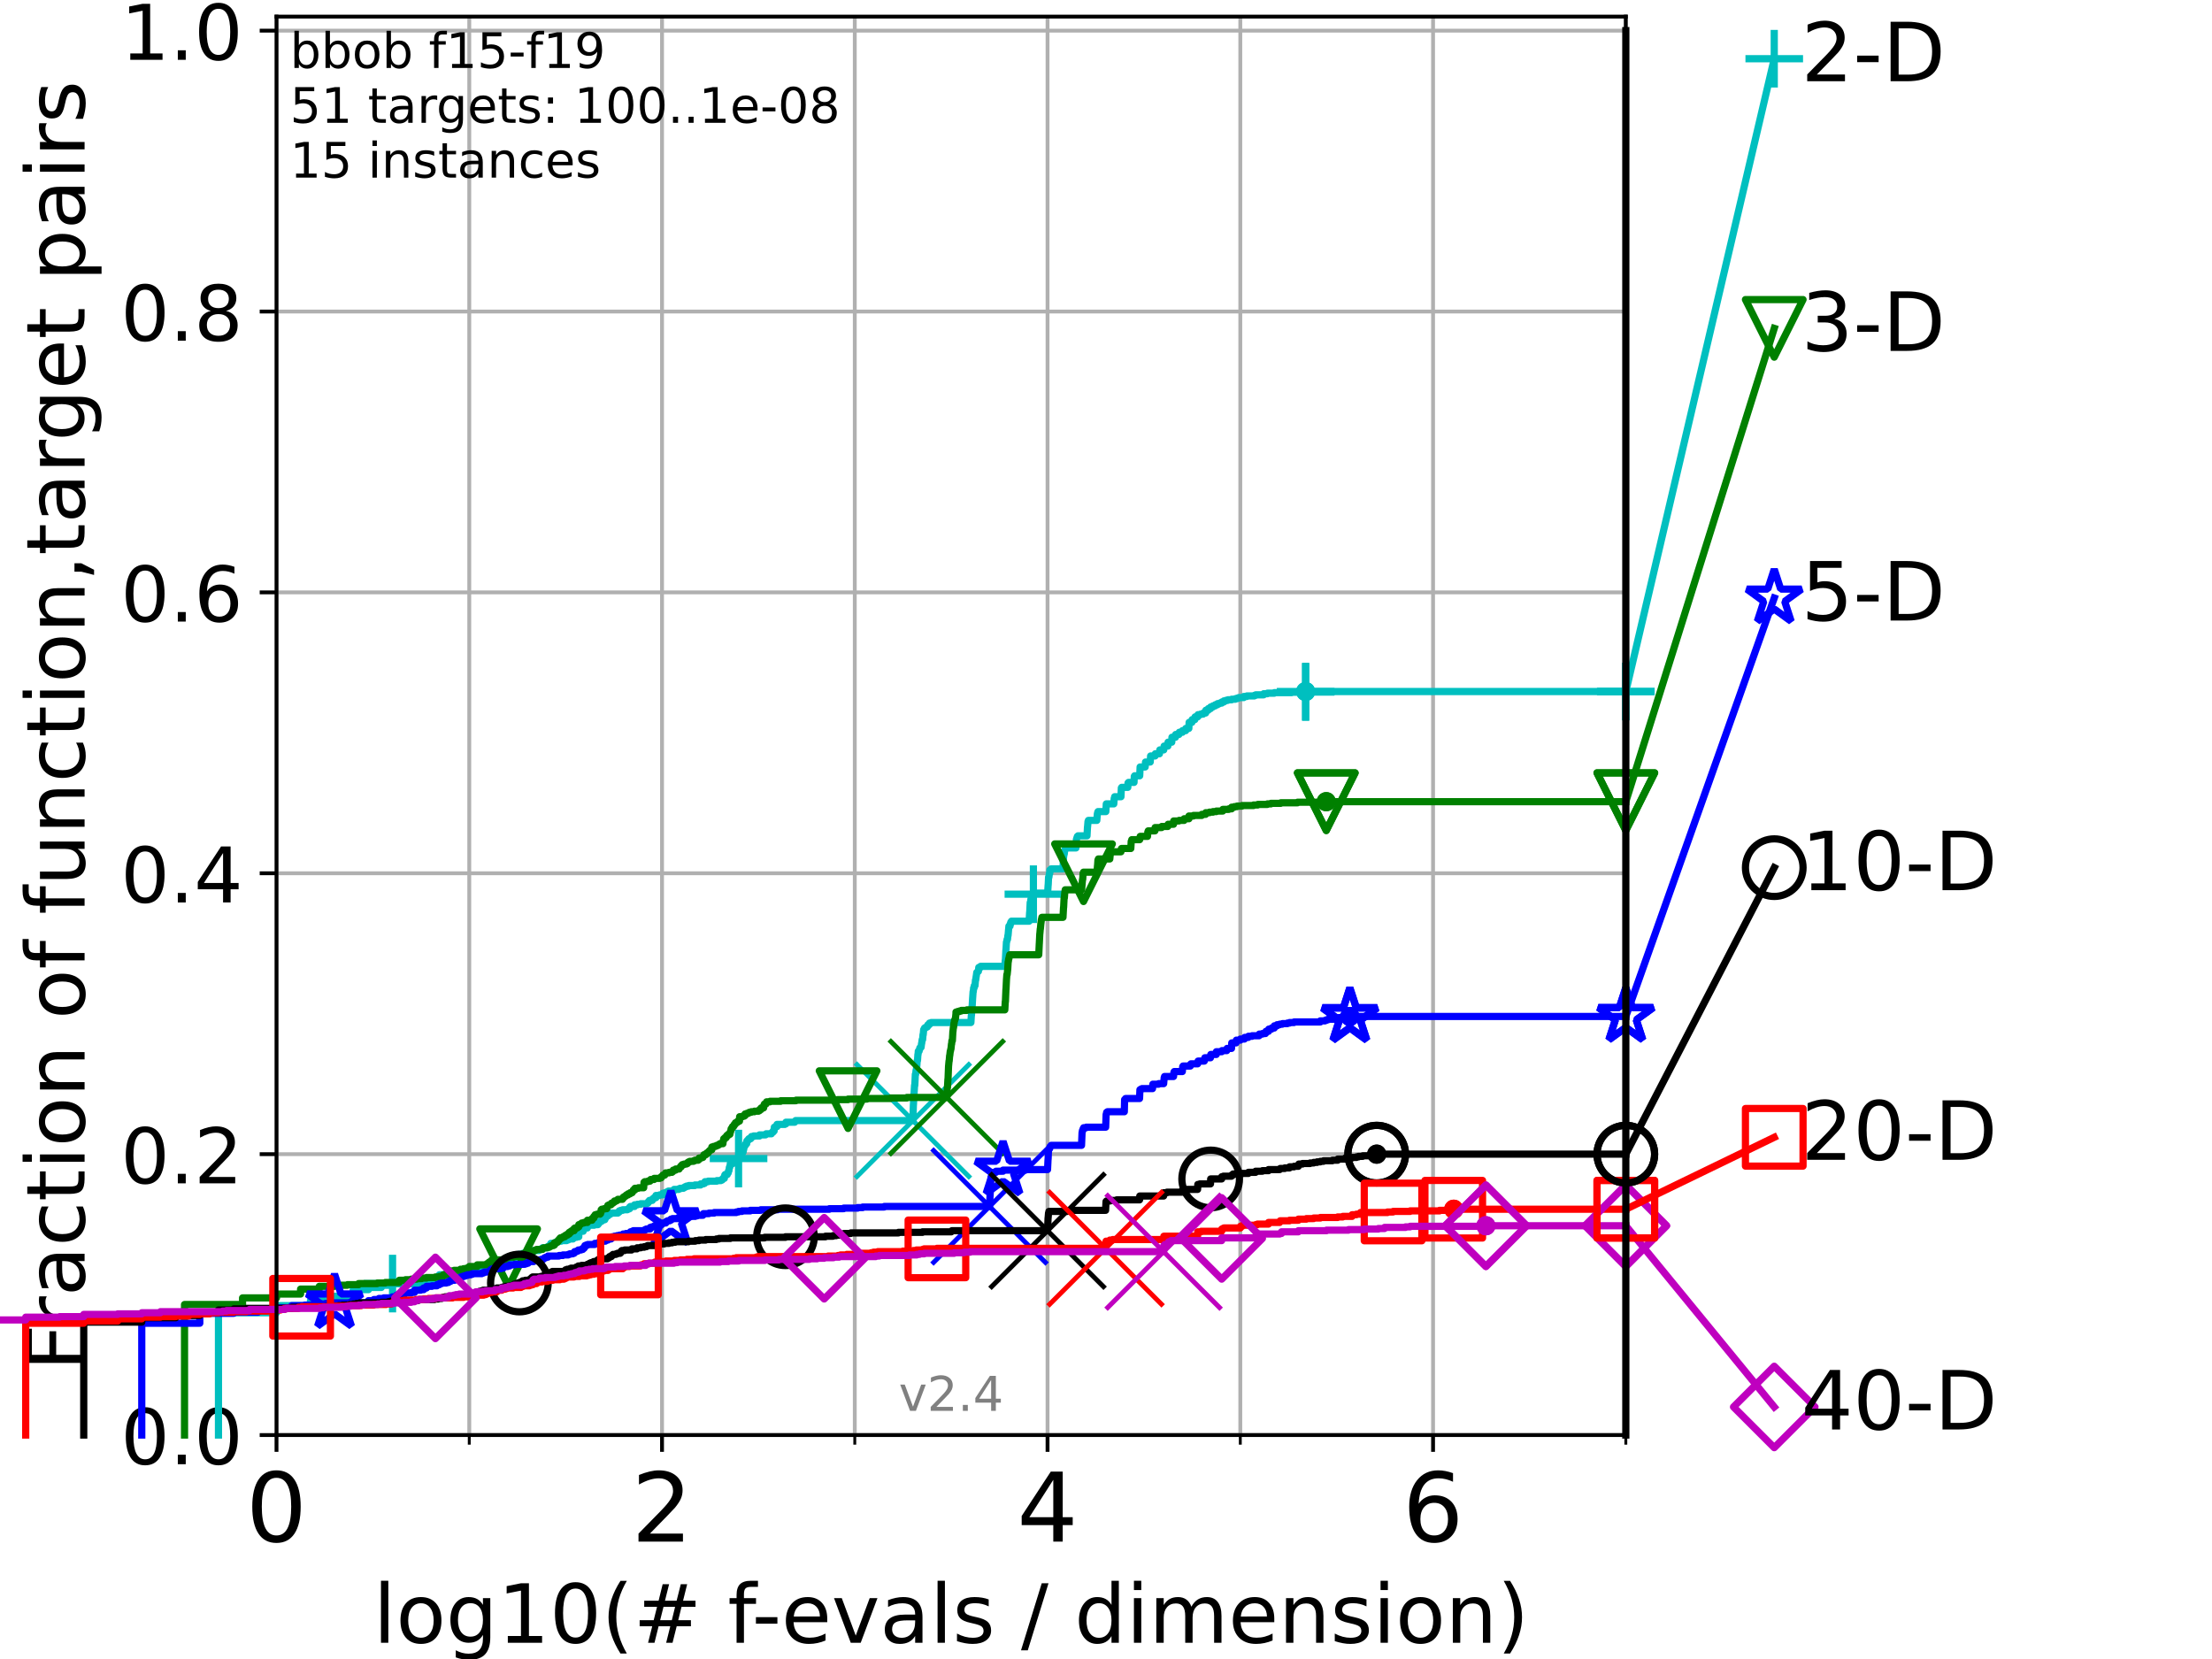 <?xml version="1.0" encoding="utf-8" standalone="no"?>
<!DOCTYPE svg PUBLIC "-//W3C//DTD SVG 1.1//EN"
  "http://www.w3.org/Graphics/SVG/1.1/DTD/svg11.dtd">
<!-- Created with matplotlib (https://matplotlib.org/) -->
<svg height="345.6pt" version="1.1" viewBox="0 0 460.8 345.6" width="460.8pt" xmlns="http://www.w3.org/2000/svg" xmlns:xlink="http://www.w3.org/1999/xlink">
 <defs>
  <style type="text/css">*{stroke-linecap:butt;stroke-linejoin:round;}</style>
 </defs>
 <g id="figure_1">
  <g id="patch_1">
   <path d="M 0 345.6 
L 460.8 345.6 
L 460.8 0 
L 0 0 
z
" style="fill:#ffffff;"/>
  </g>
  <g id="axes_1">
   <g id="patch_2">
    <path d="M 57.6 298.944 
L 338.688 298.944 
L 338.688 3.456 
L 57.6 3.456 
z
" style="fill:#ffffff;"/>
   </g>
   <g id="matplotlib.axis_1">
    <g id="xtick_1">
     <g id="line2d_1">
      <path clip-path="url(#p4bb9c5ae86)" d="M 57.6 298.944 
L 57.6 3.456 
" style="fill:none;stroke:#b0b0b0;stroke-linecap:square;stroke-width:0.8;"/>
     </g>
     <g id="line2d_2">
      <defs>
       <path d="M 0 0 
L 0 3.5 
" id="mdbe2361c4b" style="stroke:#000000;stroke-width:0.8;"/>
      </defs>
      <g>
       <use style="stroke:#000000;stroke-width:0.8;" x="57.6" xlink:href="#mdbe2361c4b" y="298.944"/>
      </g>
     </g>
     <g id="text_1">
      <!-- 0 -->
      <g transform="translate(51.237 321.141)scale(0.2 -0.2)">
       <defs>
        <path d="M 31.781 66.406 
Q 24.172 66.406 20.328 58.906 
Q 16.5 51.422 16.5 36.375 
Q 16.5 21.391 20.328 13.891 
Q 24.172 6.391 31.781 6.391 
Q 39.453 6.391 43.281 13.891 
Q 47.125 21.391 47.125 36.375 
Q 47.125 51.422 43.281 58.906 
Q 39.453 66.406 31.781 66.406 
z
M 31.781 74.219 
Q 44.047 74.219 50.516 64.516 
Q 56.984 54.828 56.984 36.375 
Q 56.984 17.969 50.516 8.266 
Q 44.047 -1.422 31.781 -1.422 
Q 19.531 -1.422 13.062 8.266 
Q 6.594 17.969 6.594 36.375 
Q 6.594 54.828 13.062 64.516 
Q 19.531 74.219 31.781 74.219 
z
" id="DejaVuSans-48"/>
       </defs>
       <use xlink:href="#DejaVuSans-48"/>
      </g>
     </g>
    </g>
    <g id="xtick_2">
     <g id="line2d_3">
      <path clip-path="url(#p4bb9c5ae86)" d="M 137.911 298.944 
L 137.911 3.456 
" style="fill:none;stroke:#b0b0b0;stroke-linecap:square;stroke-width:0.8;"/>
     </g>
     <g id="line2d_4">
      <g>
       <use style="stroke:#000000;stroke-width:0.8;" x="137.911" xlink:href="#mdbe2361c4b" y="298.944"/>
      </g>
     </g>
     <g id="text_2">
      <!-- 2 -->
      <g transform="translate(131.548 321.141)scale(0.2 -0.2)">
       <defs>
        <path d="M 19.188 8.297 
L 53.609 8.297 
L 53.609 0 
L 7.328 0 
L 7.328 8.297 
Q 12.938 14.109 22.625 23.891 
Q 32.328 33.688 34.812 36.531 
Q 39.547 41.844 41.422 45.531 
Q 43.312 49.219 43.312 52.781 
Q 43.312 58.594 39.234 62.25 
Q 35.156 65.922 28.609 65.922 
Q 23.969 65.922 18.812 64.312 
Q 13.672 62.703 7.812 59.422 
L 7.812 69.391 
Q 13.766 71.781 18.938 73 
Q 24.125 74.219 28.422 74.219 
Q 39.75 74.219 46.484 68.547 
Q 53.219 62.891 53.219 53.422 
Q 53.219 48.922 51.531 44.891 
Q 49.859 40.875 45.406 35.406 
Q 44.188 33.984 37.641 27.219 
Q 31.109 20.453 19.188 8.297 
z
" id="DejaVuSans-50"/>
       </defs>
       <use xlink:href="#DejaVuSans-50"/>
      </g>
     </g>
    </g>
    <g id="xtick_3">
     <g id="line2d_5">
      <path clip-path="url(#p4bb9c5ae86)" d="M 218.222 298.944 
L 218.222 3.456 
" style="fill:none;stroke:#b0b0b0;stroke-linecap:square;stroke-width:0.8;"/>
     </g>
     <g id="line2d_6">
      <g>
       <use style="stroke:#000000;stroke-width:0.8;" x="218.222" xlink:href="#mdbe2361c4b" y="298.944"/>
      </g>
     </g>
     <g id="text_3">
      <!-- 4 -->
      <g transform="translate(211.859 321.141)scale(0.2 -0.2)">
       <defs>
        <path d="M 37.797 64.312 
L 12.891 25.391 
L 37.797 25.391 
z
M 35.203 72.906 
L 47.609 72.906 
L 47.609 25.391 
L 58.016 25.391 
L 58.016 17.188 
L 47.609 17.188 
L 47.609 0 
L 37.797 0 
L 37.797 17.188 
L 4.891 17.188 
L 4.891 26.703 
z
" id="DejaVuSans-52"/>
       </defs>
       <use xlink:href="#DejaVuSans-52"/>
      </g>
     </g>
    </g>
    <g id="xtick_4">
     <g id="line2d_7">
      <path clip-path="url(#p4bb9c5ae86)" d="M 298.533 298.944 
L 298.533 3.456 
" style="fill:none;stroke:#b0b0b0;stroke-linecap:square;stroke-width:0.8;"/>
     </g>
     <g id="line2d_8">
      <g>
       <use style="stroke:#000000;stroke-width:0.8;" x="298.533" xlink:href="#mdbe2361c4b" y="298.944"/>
      </g>
     </g>
     <g id="text_4">
      <!-- 6 -->
      <g transform="translate(292.17 321.141)scale(0.2 -0.2)">
       <defs>
        <path d="M 33.016 40.375 
Q 26.375 40.375 22.484 35.828 
Q 18.609 31.297 18.609 23.391 
Q 18.609 15.531 22.484 10.953 
Q 26.375 6.391 33.016 6.391 
Q 39.656 6.391 43.531 10.953 
Q 47.406 15.531 47.406 23.391 
Q 47.406 31.297 43.531 35.828 
Q 39.656 40.375 33.016 40.375 
z
M 52.594 71.297 
L 52.594 62.312 
Q 48.875 64.062 45.094 64.984 
Q 41.312 65.922 37.594 65.922 
Q 27.828 65.922 22.672 59.328 
Q 17.531 52.734 16.797 39.406 
Q 19.672 43.656 24.016 45.922 
Q 28.375 48.188 33.594 48.188 
Q 44.578 48.188 50.953 41.516 
Q 57.328 34.859 57.328 23.391 
Q 57.328 12.156 50.688 5.359 
Q 44.047 -1.422 33.016 -1.422 
Q 20.359 -1.422 13.672 8.266 
Q 6.984 17.969 6.984 36.375 
Q 6.984 53.656 15.188 63.938 
Q 23.391 74.219 37.203 74.219 
Q 40.922 74.219 44.703 73.484 
Q 48.484 72.75 52.594 71.297 
z
" id="DejaVuSans-54"/>
       </defs>
       <use xlink:href="#DejaVuSans-54"/>
      </g>
     </g>
    </g>
    <g id="xtick_5">
     <g id="line2d_9">
      <path clip-path="url(#p4bb9c5ae86)" d="M 97.755 298.944 
L 97.755 3.456 
" style="fill:none;stroke:#b0b0b0;stroke-linecap:square;stroke-width:0.8;"/>
     </g>
     <g id="line2d_10">
      <defs>
       <path d="M 0 0 
L 0 2 
" id="m74815ffdfc" style="stroke:#000000;stroke-width:0.6;"/>
      </defs>
      <g>
       <use style="stroke:#000000;stroke-width:0.6;" x="97.755" xlink:href="#m74815ffdfc" y="298.944"/>
      </g>
     </g>
    </g>
    <g id="xtick_6">
     <g id="line2d_11">
      <path clip-path="url(#p4bb9c5ae86)" d="M 178.066 298.944 
L 178.066 3.456 
" style="fill:none;stroke:#b0b0b0;stroke-linecap:square;stroke-width:0.8;"/>
     </g>
     <g id="line2d_12">
      <g>
       <use style="stroke:#000000;stroke-width:0.6;" x="178.066" xlink:href="#m74815ffdfc" y="298.944"/>
      </g>
     </g>
    </g>
    <g id="xtick_7">
     <g id="line2d_13">
      <path clip-path="url(#p4bb9c5ae86)" d="M 258.377 298.944 
L 258.377 3.456 
" style="fill:none;stroke:#b0b0b0;stroke-linecap:square;stroke-width:0.8;"/>
     </g>
     <g id="line2d_14">
      <g>
       <use style="stroke:#000000;stroke-width:0.6;" x="258.377" xlink:href="#m74815ffdfc" y="298.944"/>
      </g>
     </g>
    </g>
    <g id="xtick_8">
     <g id="line2d_15">
      <path clip-path="url(#p4bb9c5ae86)" d="M 338.688 298.944 
L 338.688 3.456 
" style="fill:none;stroke:#b0b0b0;stroke-linecap:square;stroke-width:0.8;"/>
     </g>
     <g id="line2d_16">
      <g>
       <use style="stroke:#000000;stroke-width:0.6;" x="338.688" xlink:href="#m74815ffdfc" y="298.944"/>
      </g>
     </g>
    </g>
    <g id="text_5">
     <!-- log10(# f-evals / dimension) -->
     <g transform="translate(77.764 342.218)scale(0.17 -0.17)">
      <defs>
       <path d="M 9.422 75.984 
L 18.406 75.984 
L 18.406 0 
L 9.422 0 
z
" id="DejaVuSans-108"/>
       <path d="M 30.609 48.391 
Q 23.391 48.391 19.188 42.75 
Q 14.984 37.109 14.984 27.297 
Q 14.984 17.484 19.156 11.844 
Q 23.344 6.203 30.609 6.203 
Q 37.797 6.203 41.984 11.859 
Q 46.188 17.531 46.188 27.297 
Q 46.188 37.016 41.984 42.703 
Q 37.797 48.391 30.609 48.391 
z
M 30.609 56 
Q 42.328 56 49.016 48.375 
Q 55.719 40.766 55.719 27.297 
Q 55.719 13.875 49.016 6.219 
Q 42.328 -1.422 30.609 -1.422 
Q 18.844 -1.422 12.172 6.219 
Q 5.516 13.875 5.516 27.297 
Q 5.516 40.766 12.172 48.375 
Q 18.844 56 30.609 56 
z
" id="DejaVuSans-111"/>
       <path d="M 45.406 27.984 
Q 45.406 37.75 41.375 43.109 
Q 37.359 48.484 30.078 48.484 
Q 22.859 48.484 18.828 43.109 
Q 14.797 37.75 14.797 27.984 
Q 14.797 18.266 18.828 12.891 
Q 22.859 7.516 30.078 7.516 
Q 37.359 7.516 41.375 12.891 
Q 45.406 18.266 45.406 27.984 
z
M 54.391 6.781 
Q 54.391 -7.172 48.188 -13.984 
Q 42 -20.797 29.203 -20.797 
Q 24.469 -20.797 20.266 -20.094 
Q 16.062 -19.391 12.109 -17.922 
L 12.109 -9.188 
Q 16.062 -11.328 19.922 -12.344 
Q 23.781 -13.375 27.781 -13.375 
Q 36.625 -13.375 41.016 -8.766 
Q 45.406 -4.156 45.406 5.172 
L 45.406 9.625 
Q 42.625 4.781 38.281 2.391 
Q 33.938 0 27.875 0 
Q 17.828 0 11.672 7.656 
Q 5.516 15.328 5.516 27.984 
Q 5.516 40.672 11.672 48.328 
Q 17.828 56 27.875 56 
Q 33.938 56 38.281 53.609 
Q 42.625 51.219 45.406 46.391 
L 45.406 54.688 
L 54.391 54.688 
z
" id="DejaVuSans-103"/>
       <path d="M 12.406 8.297 
L 28.516 8.297 
L 28.516 63.922 
L 10.984 60.406 
L 10.984 69.391 
L 28.422 72.906 
L 38.281 72.906 
L 38.281 8.297 
L 54.391 8.297 
L 54.391 0 
L 12.406 0 
z
" id="DejaVuSans-49"/>
       <path d="M 31 75.875 
Q 24.469 64.656 21.281 53.656 
Q 18.109 42.672 18.109 31.391 
Q 18.109 20.125 21.312 9.062 
Q 24.516 -2 31 -13.188 
L 23.188 -13.188 
Q 15.875 -1.703 12.234 9.375 
Q 8.594 20.453 8.594 31.391 
Q 8.594 42.281 12.203 53.312 
Q 15.828 64.359 23.188 75.875 
z
" id="DejaVuSans-40"/>
       <path d="M 51.125 44 
L 36.922 44 
L 32.812 27.688 
L 47.125 27.688 
z
M 43.797 71.781 
L 38.719 51.516 
L 52.984 51.516 
L 58.109 71.781 
L 65.922 71.781 
L 60.891 51.516 
L 76.125 51.516 
L 76.125 44 
L 58.984 44 
L 54.984 27.688 
L 70.516 27.688 
L 70.516 20.219 
L 53.078 20.219 
L 48 0 
L 40.188 0 
L 45.219 20.219 
L 30.906 20.219 
L 25.875 0 
L 18.016 0 
L 23.094 20.219 
L 7.719 20.219 
L 7.719 27.688 
L 24.906 27.688 
L 29 44 
L 13.281 44 
L 13.281 51.516 
L 30.906 51.516 
L 35.891 71.781 
z
" id="DejaVuSans-35"/>
       <path id="DejaVuSans-32"/>
       <path d="M 37.109 75.984 
L 37.109 68.5 
L 28.516 68.5 
Q 23.688 68.5 21.797 66.547 
Q 19.922 64.594 19.922 59.516 
L 19.922 54.688 
L 34.719 54.688 
L 34.719 47.703 
L 19.922 47.703 
L 19.922 0 
L 10.891 0 
L 10.891 47.703 
L 2.297 47.703 
L 2.297 54.688 
L 10.891 54.688 
L 10.891 58.5 
Q 10.891 67.625 15.141 71.797 
Q 19.391 75.984 28.609 75.984 
z
" id="DejaVuSans-102"/>
       <path d="M 4.891 31.391 
L 31.203 31.391 
L 31.203 23.391 
L 4.891 23.391 
z
" id="DejaVuSans-45"/>
       <path d="M 56.203 29.594 
L 56.203 25.203 
L 14.891 25.203 
Q 15.484 15.922 20.484 11.062 
Q 25.484 6.203 34.422 6.203 
Q 39.594 6.203 44.453 7.469 
Q 49.312 8.734 54.109 11.281 
L 54.109 2.781 
Q 49.266 0.734 44.188 -0.344 
Q 39.109 -1.422 33.891 -1.422 
Q 20.797 -1.422 13.156 6.188 
Q 5.516 13.812 5.516 26.812 
Q 5.516 40.234 12.766 48.109 
Q 20.016 56 32.328 56 
Q 43.359 56 49.781 48.891 
Q 56.203 41.797 56.203 29.594 
z
M 47.219 32.234 
Q 47.125 39.594 43.094 43.984 
Q 39.062 48.391 32.422 48.391 
Q 24.906 48.391 20.391 44.141 
Q 15.875 39.891 15.188 32.172 
z
" id="DejaVuSans-101"/>
       <path d="M 2.984 54.688 
L 12.5 54.688 
L 29.594 8.797 
L 46.688 54.688 
L 56.203 54.688 
L 35.688 0 
L 23.484 0 
z
" id="DejaVuSans-118"/>
       <path d="M 34.281 27.484 
Q 23.391 27.484 19.188 25 
Q 14.984 22.516 14.984 16.5 
Q 14.984 11.719 18.141 8.906 
Q 21.297 6.109 26.703 6.109 
Q 34.188 6.109 38.703 11.406 
Q 43.219 16.703 43.219 25.484 
L 43.219 27.484 
z
M 52.203 31.203 
L 52.203 0 
L 43.219 0 
L 43.219 8.297 
Q 40.141 3.328 35.547 0.953 
Q 30.953 -1.422 24.312 -1.422 
Q 15.922 -1.422 10.953 3.297 
Q 6 8.016 6 15.922 
Q 6 25.141 12.172 29.828 
Q 18.359 34.516 30.609 34.516 
L 43.219 34.516 
L 43.219 35.406 
Q 43.219 41.609 39.141 45 
Q 35.062 48.391 27.688 48.391 
Q 23 48.391 18.547 47.266 
Q 14.109 46.141 10.016 43.891 
L 10.016 52.203 
Q 14.938 54.109 19.578 55.047 
Q 24.219 56 28.609 56 
Q 40.484 56 46.344 49.844 
Q 52.203 43.703 52.203 31.203 
z
" id="DejaVuSans-97"/>
       <path d="M 44.281 53.078 
L 44.281 44.578 
Q 40.484 46.531 36.375 47.5 
Q 32.281 48.484 27.875 48.484 
Q 21.188 48.484 17.844 46.438 
Q 14.5 44.391 14.5 40.281 
Q 14.5 37.156 16.891 35.375 
Q 19.281 33.594 26.516 31.984 
L 29.594 31.297 
Q 39.156 29.25 43.188 25.516 
Q 47.219 21.781 47.219 15.094 
Q 47.219 7.469 41.188 3.016 
Q 35.156 -1.422 24.609 -1.422 
Q 20.219 -1.422 15.453 -0.562 
Q 10.688 0.297 5.422 2 
L 5.422 11.281 
Q 10.406 8.688 15.234 7.391 
Q 20.062 6.109 24.812 6.109 
Q 31.156 6.109 34.562 8.281 
Q 37.984 10.453 37.984 14.406 
Q 37.984 18.062 35.516 20.016 
Q 33.062 21.969 24.703 23.781 
L 21.578 24.516 
Q 13.234 26.266 9.516 29.906 
Q 5.812 33.547 5.812 39.891 
Q 5.812 47.609 11.281 51.797 
Q 16.75 56 26.812 56 
Q 31.781 56 36.172 55.266 
Q 40.578 54.547 44.281 53.078 
z
" id="DejaVuSans-115"/>
       <path d="M 25.391 72.906 
L 33.688 72.906 
L 8.297 -9.281 
L 0 -9.281 
z
" id="DejaVuSans-47"/>
       <path d="M 45.406 46.391 
L 45.406 75.984 
L 54.391 75.984 
L 54.391 0 
L 45.406 0 
L 45.406 8.203 
Q 42.578 3.328 38.25 0.953 
Q 33.938 -1.422 27.875 -1.422 
Q 17.969 -1.422 11.734 6.484 
Q 5.516 14.406 5.516 27.297 
Q 5.516 40.188 11.734 48.094 
Q 17.969 56 27.875 56 
Q 33.938 56 38.25 53.625 
Q 42.578 51.266 45.406 46.391 
z
M 14.797 27.297 
Q 14.797 17.391 18.875 11.75 
Q 22.953 6.109 30.078 6.109 
Q 37.203 6.109 41.297 11.75 
Q 45.406 17.391 45.406 27.297 
Q 45.406 37.203 41.297 42.844 
Q 37.203 48.484 30.078 48.484 
Q 22.953 48.484 18.875 42.844 
Q 14.797 37.203 14.797 27.297 
z
" id="DejaVuSans-100"/>
       <path d="M 9.422 54.688 
L 18.406 54.688 
L 18.406 0 
L 9.422 0 
z
M 9.422 75.984 
L 18.406 75.984 
L 18.406 64.594 
L 9.422 64.594 
z
" id="DejaVuSans-105"/>
       <path d="M 52 44.188 
Q 55.375 50.25 60.062 53.125 
Q 64.75 56 71.094 56 
Q 79.641 56 84.281 50.016 
Q 88.922 44.047 88.922 33.016 
L 88.922 0 
L 79.891 0 
L 79.891 32.719 
Q 79.891 40.578 77.094 44.375 
Q 74.312 48.188 68.609 48.188 
Q 61.625 48.188 57.562 43.547 
Q 53.516 38.922 53.516 30.906 
L 53.516 0 
L 44.484 0 
L 44.484 32.719 
Q 44.484 40.625 41.703 44.406 
Q 38.922 48.188 33.109 48.188 
Q 26.219 48.188 22.156 43.531 
Q 18.109 38.875 18.109 30.906 
L 18.109 0 
L 9.078 0 
L 9.078 54.688 
L 18.109 54.688 
L 18.109 46.188 
Q 21.188 51.219 25.484 53.609 
Q 29.781 56 35.688 56 
Q 41.656 56 45.828 52.969 
Q 50 49.953 52 44.188 
z
" id="DejaVuSans-109"/>
       <path d="M 54.891 33.016 
L 54.891 0 
L 45.906 0 
L 45.906 32.719 
Q 45.906 40.484 42.875 44.328 
Q 39.844 48.188 33.797 48.188 
Q 26.516 48.188 22.312 43.547 
Q 18.109 38.922 18.109 30.906 
L 18.109 0 
L 9.078 0 
L 9.078 54.688 
L 18.109 54.688 
L 18.109 46.188 
Q 21.344 51.125 25.703 53.562 
Q 30.078 56 35.797 56 
Q 45.219 56 50.047 50.172 
Q 54.891 44.344 54.891 33.016 
z
" id="DejaVuSans-110"/>
       <path d="M 8.016 75.875 
L 15.828 75.875 
Q 23.141 64.359 26.781 53.312 
Q 30.422 42.281 30.422 31.391 
Q 30.422 20.453 26.781 9.375 
Q 23.141 -1.703 15.828 -13.188 
L 8.016 -13.188 
Q 14.5 -2 17.703 9.062 
Q 20.906 20.125 20.906 31.391 
Q 20.906 42.672 17.703 53.656 
Q 14.5 64.656 8.016 75.875 
z
" id="DejaVuSans-41"/>
      </defs>
      <use xlink:href="#DejaVuSans-108"/>
      <use x="27.783" xlink:href="#DejaVuSans-111"/>
      <use x="88.965" xlink:href="#DejaVuSans-103"/>
      <use x="152.441" xlink:href="#DejaVuSans-49"/>
      <use x="216.064" xlink:href="#DejaVuSans-48"/>
      <use x="279.688" xlink:href="#DejaVuSans-40"/>
      <use x="318.701" xlink:href="#DejaVuSans-35"/>
      <use x="402.49" xlink:href="#DejaVuSans-32"/>
      <use x="434.277" xlink:href="#DejaVuSans-102"/>
      <use x="463.982" xlink:href="#DejaVuSans-45"/>
      <use x="500.066" xlink:href="#DejaVuSans-101"/>
      <use x="561.59" xlink:href="#DejaVuSans-118"/>
      <use x="620.77" xlink:href="#DejaVuSans-97"/>
      <use x="682.049" xlink:href="#DejaVuSans-108"/>
      <use x="709.832" xlink:href="#DejaVuSans-115"/>
      <use x="761.932" xlink:href="#DejaVuSans-32"/>
      <use x="793.719" xlink:href="#DejaVuSans-47"/>
      <use x="827.41" xlink:href="#DejaVuSans-32"/>
      <use x="859.197" xlink:href="#DejaVuSans-100"/>
      <use x="922.674" xlink:href="#DejaVuSans-105"/>
      <use x="950.457" xlink:href="#DejaVuSans-109"/>
      <use x="1047.869" xlink:href="#DejaVuSans-101"/>
      <use x="1109.393" xlink:href="#DejaVuSans-110"/>
      <use x="1172.771" xlink:href="#DejaVuSans-115"/>
      <use x="1224.871" xlink:href="#DejaVuSans-105"/>
      <use x="1252.654" xlink:href="#DejaVuSans-111"/>
      <use x="1313.836" xlink:href="#DejaVuSans-110"/>
      <use x="1377.215" xlink:href="#DejaVuSans-41"/>
     </g>
    </g>
   </g>
   <g id="matplotlib.axis_2">
    <g id="ytick_1">
     <g id="line2d_17">
      <path clip-path="url(#p4bb9c5ae86)" d="M 57.6 298.944 
L 338.688 298.944 
" style="fill:none;stroke:#b0b0b0;stroke-linecap:square;stroke-width:0.8;"/>
     </g>
     <g id="line2d_18">
      <defs>
       <path d="M 0 0 
L -3.5 0 
" id="m7592ae8533" style="stroke:#000000;stroke-width:0.8;"/>
      </defs>
      <g>
       <use style="stroke:#000000;stroke-width:0.8;" x="57.6" xlink:href="#m7592ae8533" y="298.944"/>
      </g>
     </g>
     <g id="text_6">
      <!-- 0.0 -->
      <g transform="translate(25.155 305.023)scale(0.16 -0.16)">
       <defs>
        <path d="M 10.688 12.406 
L 21 12.406 
L 21 0 
L 10.688 0 
z
" id="DejaVuSans-46"/>
       </defs>
       <use xlink:href="#DejaVuSans-48"/>
       <use x="63.623" xlink:href="#DejaVuSans-46"/>
       <use x="95.41" xlink:href="#DejaVuSans-48"/>
      </g>
     </g>
    </g>
    <g id="ytick_2">
     <g id="line2d_19">
      <path clip-path="url(#p4bb9c5ae86)" d="M 57.6 240.432 
L 338.688 240.432 
" style="fill:none;stroke:#b0b0b0;stroke-linecap:square;stroke-width:0.8;"/>
     </g>
     <g id="line2d_20">
      <g>
       <use style="stroke:#000000;stroke-width:0.8;" x="57.6" xlink:href="#m7592ae8533" y="240.432"/>
      </g>
     </g>
     <g id="text_7">
      <!-- 0.2 -->
      <g transform="translate(25.155 246.51)scale(0.16 -0.16)">
       <use xlink:href="#DejaVuSans-48"/>
       <use x="63.623" xlink:href="#DejaVuSans-46"/>
       <use x="95.41" xlink:href="#DejaVuSans-50"/>
      </g>
     </g>
    </g>
    <g id="ytick_3">
     <g id="line2d_21">
      <path clip-path="url(#p4bb9c5ae86)" d="M 57.6 181.919 
L 338.688 181.919 
" style="fill:none;stroke:#b0b0b0;stroke-linecap:square;stroke-width:0.8;"/>
     </g>
     <g id="line2d_22">
      <g>
       <use style="stroke:#000000;stroke-width:0.8;" x="57.6" xlink:href="#m7592ae8533" y="181.919"/>
      </g>
     </g>
     <g id="text_8">
      <!-- 0.4 -->
      <g transform="translate(25.155 187.998)scale(0.16 -0.16)">
       <use xlink:href="#DejaVuSans-48"/>
       <use x="63.623" xlink:href="#DejaVuSans-46"/>
       <use x="95.41" xlink:href="#DejaVuSans-52"/>
      </g>
     </g>
    </g>
    <g id="ytick_4">
     <g id="line2d_23">
      <path clip-path="url(#p4bb9c5ae86)" d="M 57.6 123.407 
L 338.688 123.407 
" style="fill:none;stroke:#b0b0b0;stroke-linecap:square;stroke-width:0.8;"/>
     </g>
     <g id="line2d_24">
      <g>
       <use style="stroke:#000000;stroke-width:0.8;" x="57.6" xlink:href="#m7592ae8533" y="123.407"/>
      </g>
     </g>
     <g id="text_9">
      <!-- 0.6 -->
      <g transform="translate(25.155 129.485)scale(0.16 -0.16)">
       <use xlink:href="#DejaVuSans-48"/>
       <use x="63.623" xlink:href="#DejaVuSans-46"/>
       <use x="95.41" xlink:href="#DejaVuSans-54"/>
      </g>
     </g>
    </g>
    <g id="ytick_5">
     <g id="line2d_25">
      <path clip-path="url(#p4bb9c5ae86)" d="M 57.6 64.894 
L 338.688 64.894 
" style="fill:none;stroke:#b0b0b0;stroke-linecap:square;stroke-width:0.8;"/>
     </g>
     <g id="line2d_26">
      <g>
       <use style="stroke:#000000;stroke-width:0.8;" x="57.6" xlink:href="#m7592ae8533" y="64.894"/>
      </g>
     </g>
     <g id="text_10">
      <!-- 0.8 -->
      <g transform="translate(25.155 70.973)scale(0.16 -0.16)">
       <defs>
        <path d="M 31.781 34.625 
Q 24.75 34.625 20.719 30.859 
Q 16.703 27.094 16.703 20.516 
Q 16.703 13.922 20.719 10.156 
Q 24.75 6.391 31.781 6.391 
Q 38.812 6.391 42.859 10.172 
Q 46.922 13.969 46.922 20.516 
Q 46.922 27.094 42.891 30.859 
Q 38.875 34.625 31.781 34.625 
z
M 21.922 38.812 
Q 15.578 40.375 12.031 44.719 
Q 8.5 49.078 8.5 55.328 
Q 8.5 64.062 14.719 69.141 
Q 20.953 74.219 31.781 74.219 
Q 42.672 74.219 48.875 69.141 
Q 55.078 64.062 55.078 55.328 
Q 55.078 49.078 51.531 44.719 
Q 48 40.375 41.703 38.812 
Q 48.828 37.156 52.797 32.312 
Q 56.781 27.484 56.781 20.516 
Q 56.781 9.906 50.312 4.234 
Q 43.844 -1.422 31.781 -1.422 
Q 19.734 -1.422 13.25 4.234 
Q 6.781 9.906 6.781 20.516 
Q 6.781 27.484 10.781 32.312 
Q 14.797 37.156 21.922 38.812 
z
M 18.312 54.391 
Q 18.312 48.734 21.844 45.562 
Q 25.391 42.391 31.781 42.391 
Q 38.141 42.391 41.719 45.562 
Q 45.312 48.734 45.312 54.391 
Q 45.312 60.062 41.719 63.234 
Q 38.141 66.406 31.781 66.406 
Q 25.391 66.406 21.844 63.234 
Q 18.312 60.062 18.312 54.391 
z
" id="DejaVuSans-56"/>
       </defs>
       <use xlink:href="#DejaVuSans-48"/>
       <use x="63.623" xlink:href="#DejaVuSans-46"/>
       <use x="95.41" xlink:href="#DejaVuSans-56"/>
      </g>
     </g>
    </g>
    <g id="ytick_6">
     <g id="line2d_27">
      <path clip-path="url(#p4bb9c5ae86)" d="M 57.6 6.382 
L 338.688 6.382 
" style="fill:none;stroke:#b0b0b0;stroke-linecap:square;stroke-width:0.8;"/>
     </g>
     <g id="line2d_28">
      <g>
       <use style="stroke:#000000;stroke-width:0.8;" x="57.6" xlink:href="#m7592ae8533" y="6.382"/>
      </g>
     </g>
     <g id="text_11">
      <!-- 1.0 -->
      <g transform="translate(25.155 12.46)scale(0.16 -0.16)">
       <use xlink:href="#DejaVuSans-49"/>
       <use x="63.623" xlink:href="#DejaVuSans-46"/>
       <use x="95.41" xlink:href="#DejaVuSans-48"/>
      </g>
     </g>
    </g>
    <g id="text_12">
     <!-- Fraction of function,target pairs -->
     <g transform="translate(17.62 285.585)rotate(-90)scale(0.17 -0.17)">
      <defs>
       <path d="M 9.812 72.906 
L 51.703 72.906 
L 51.703 64.594 
L 19.672 64.594 
L 19.672 43.109 
L 48.578 43.109 
L 48.578 34.812 
L 19.672 34.812 
L 19.672 0 
L 9.812 0 
z
" id="DejaVuSans-70"/>
       <path d="M 41.109 46.297 
Q 39.594 47.172 37.812 47.578 
Q 36.031 48 33.891 48 
Q 26.266 48 22.188 43.047 
Q 18.109 38.094 18.109 28.812 
L 18.109 0 
L 9.078 0 
L 9.078 54.688 
L 18.109 54.688 
L 18.109 46.188 
Q 20.953 51.172 25.484 53.578 
Q 30.031 56 36.531 56 
Q 37.453 56 38.578 55.875 
Q 39.703 55.766 41.062 55.516 
z
" id="DejaVuSans-114"/>
       <path d="M 48.781 52.594 
L 48.781 44.188 
Q 44.969 46.297 41.141 47.344 
Q 37.312 48.391 33.406 48.391 
Q 24.656 48.391 19.812 42.844 
Q 14.984 37.312 14.984 27.297 
Q 14.984 17.281 19.812 11.734 
Q 24.656 6.203 33.406 6.203 
Q 37.312 6.203 41.141 7.25 
Q 44.969 8.297 48.781 10.406 
L 48.781 2.094 
Q 45.016 0.344 40.984 -0.531 
Q 36.969 -1.422 32.422 -1.422 
Q 20.062 -1.422 12.781 6.344 
Q 5.516 14.109 5.516 27.297 
Q 5.516 40.672 12.859 48.328 
Q 20.219 56 33.016 56 
Q 37.156 56 41.109 55.141 
Q 45.062 54.297 48.781 52.594 
z
" id="DejaVuSans-99"/>
       <path d="M 18.312 70.219 
L 18.312 54.688 
L 36.812 54.688 
L 36.812 47.703 
L 18.312 47.703 
L 18.312 18.016 
Q 18.312 11.328 20.141 9.422 
Q 21.969 7.516 27.594 7.516 
L 36.812 7.516 
L 36.812 0 
L 27.594 0 
Q 17.188 0 13.234 3.875 
Q 9.281 7.766 9.281 18.016 
L 9.281 47.703 
L 2.688 47.703 
L 2.688 54.688 
L 9.281 54.688 
L 9.281 70.219 
z
" id="DejaVuSans-116"/>
       <path d="M 8.5 21.578 
L 8.5 54.688 
L 17.484 54.688 
L 17.484 21.922 
Q 17.484 14.156 20.5 10.266 
Q 23.531 6.391 29.594 6.391 
Q 36.859 6.391 41.078 11.031 
Q 45.312 15.672 45.312 23.688 
L 45.312 54.688 
L 54.297 54.688 
L 54.297 0 
L 45.312 0 
L 45.312 8.406 
Q 42.047 3.422 37.719 1 
Q 33.406 -1.422 27.688 -1.422 
Q 18.266 -1.422 13.375 4.438 
Q 8.5 10.297 8.5 21.578 
z
M 31.109 56 
z
" id="DejaVuSans-117"/>
       <path d="M 11.719 12.406 
L 22.016 12.406 
L 22.016 4 
L 14.016 -11.625 
L 7.719 -11.625 
L 11.719 4 
z
" id="DejaVuSans-44"/>
       <path d="M 18.109 8.203 
L 18.109 -20.797 
L 9.078 -20.797 
L 9.078 54.688 
L 18.109 54.688 
L 18.109 46.391 
Q 20.953 51.266 25.266 53.625 
Q 29.594 56 35.594 56 
Q 45.562 56 51.781 48.094 
Q 58.016 40.188 58.016 27.297 
Q 58.016 14.406 51.781 6.484 
Q 45.562 -1.422 35.594 -1.422 
Q 29.594 -1.422 25.266 0.953 
Q 20.953 3.328 18.109 8.203 
z
M 48.688 27.297 
Q 48.688 37.203 44.609 42.844 
Q 40.531 48.484 33.406 48.484 
Q 26.266 48.484 22.188 42.844 
Q 18.109 37.203 18.109 27.297 
Q 18.109 17.391 22.188 11.75 
Q 26.266 6.109 33.406 6.109 
Q 40.531 6.109 44.609 11.75 
Q 48.688 17.391 48.688 27.297 
z
" id="DejaVuSans-112"/>
      </defs>
      <use xlink:href="#DejaVuSans-70"/>
      <use x="50.27" xlink:href="#DejaVuSans-114"/>
      <use x="91.383" xlink:href="#DejaVuSans-97"/>
      <use x="152.662" xlink:href="#DejaVuSans-99"/>
      <use x="207.643" xlink:href="#DejaVuSans-116"/>
      <use x="246.852" xlink:href="#DejaVuSans-105"/>
      <use x="274.635" xlink:href="#DejaVuSans-111"/>
      <use x="335.816" xlink:href="#DejaVuSans-110"/>
      <use x="399.195" xlink:href="#DejaVuSans-32"/>
      <use x="430.982" xlink:href="#DejaVuSans-111"/>
      <use x="492.164" xlink:href="#DejaVuSans-102"/>
      <use x="527.369" xlink:href="#DejaVuSans-32"/>
      <use x="559.156" xlink:href="#DejaVuSans-102"/>
      <use x="594.361" xlink:href="#DejaVuSans-117"/>
      <use x="657.74" xlink:href="#DejaVuSans-110"/>
      <use x="721.119" xlink:href="#DejaVuSans-99"/>
      <use x="776.1" xlink:href="#DejaVuSans-116"/>
      <use x="815.309" xlink:href="#DejaVuSans-105"/>
      <use x="843.092" xlink:href="#DejaVuSans-111"/>
      <use x="904.273" xlink:href="#DejaVuSans-110"/>
      <use x="967.652" xlink:href="#DejaVuSans-44"/>
      <use x="999.439" xlink:href="#DejaVuSans-116"/>
      <use x="1038.648" xlink:href="#DejaVuSans-97"/>
      <use x="1099.928" xlink:href="#DejaVuSans-114"/>
      <use x="1139.291" xlink:href="#DejaVuSans-103"/>
      <use x="1202.768" xlink:href="#DejaVuSans-101"/>
      <use x="1264.291" xlink:href="#DejaVuSans-116"/>
      <use x="1303.5" xlink:href="#DejaVuSans-32"/>
      <use x="1335.287" xlink:href="#DejaVuSans-112"/>
      <use x="1398.764" xlink:href="#DejaVuSans-97"/>
      <use x="1460.043" xlink:href="#DejaVuSans-105"/>
      <use x="1487.826" xlink:href="#DejaVuSans-114"/>
      <use x="1528.939" xlink:href="#DejaVuSans-115"/>
     </g>
    </g>
   </g>
   <g id="line2d_29">
    <defs>
     <path d="M 0 1.5 
C 0.398 1.5 0.779 1.342 1.061 1.061 
C 1.342 0.779 1.5 0.398 1.5 0 
C 1.5 -0.398 1.342 -0.779 1.061 -1.061 
C 0.779 -1.342 0.398 -1.5 0 -1.5 
C -0.398 -1.5 -0.779 -1.342 -1.061 -1.061 
C -1.342 -0.779 -1.5 -0.398 -1.5 0 
C -1.5 0.398 -1.342 0.779 -1.061 1.061 
C -0.779 1.342 -0.398 1.5 0 1.5 
z
" id="m85d11f9545" style="stroke:#00bfbf;"/>
    </defs>
    <g>
     <use style="fill:#00bfbf;stroke:#00bfbf;" x="271.99" xlink:href="#m85d11f9545" y="144.058"/>
     <use style="fill:#00bfbf;stroke:#00bfbf;" x="271.99" xlink:href="#m85d11f9545" y="144.058"/>
    </g>
   </g>
   <g id="line2d_30">
    <path d="M 45.512 298.944 
L 45.512 273.474 
L 57.6 273.474 
L 57.6 271.982 
L 64.671 271.982 
L 64.671 270.95 
L 69.688 270.95 
L 69.688 270.032 
L 73.579 270.032 
L 73.579 268.655 
L 76.759 268.655 
L 76.759 268.196 
L 79.447 268.196 
L 79.447 267.737 
L 81.776 267.737 
L 81.776 267.393 
L 87.33 267.393 
L 87.33 267.278 
L 88.847 267.278 
L 88.847 266.705 
L 90.243 266.705 
L 90.243 266.361 
L 91.535 266.361 
L 91.535 265.557 
L 92.738 265.557 
L 92.738 265.443 
L 94.921 265.443 
L 94.921 265.328 
L 95.918 265.328 
L 95.918 265.213 
L 96.861 265.213 
L 96.861 265.099 
L 98.606 265.099 
L 98.606 264.64 
L 99.418 264.64 
L 99.418 264.295 
L 101.647 264.295 
L 101.647 264.181 
L 102.331 264.181 
L 102.331 264.066 
L 104.235 264.066 
L 104.235 263.951 
L 104.826 263.951 
L 104.826 263.263 
L 105.398 263.263 
L 105.398 263.033 
L 105.952 263.033 
L 105.952 262.804 
L 106.489 262.804 
L 106.489 262.116 
L 107.009 262.116 
L 107.009 261.886 
L 108.006 261.886 
L 108.006 261.312 
L 108.949 261.312 
L 108.949 261.083 
L 110.274 261.083 
L 110.274 260.854 
L 110.694 260.854 
L 110.694 260.739 
L 111.105 260.739 
L 111.105 260.509 
L 112.281 260.509 
L 112.281 260.28 
L 112.656 260.28 
L 112.656 260.165 
L 113.023 260.165 
L 113.023 259.936 
L 114.08 259.936 
L 114.08 259.706 
L 114.419 259.706 
L 114.419 259.477 
L 114.751 259.477 
L 114.751 259.018 
L 115.711 259.018 
L 115.711 258.788 
L 116.02 258.788 
L 116.02 258.674 
L 116.323 258.674 
L 116.323 258.559 
L 116.914 258.559 
L 116.914 258.444 
L 118.04 258.444 
L 118.04 258.329 
L 118.31 258.329 
L 118.31 258.215 
L 118.577 258.215 
L 118.577 258.1 
L 119.352 258.1 
L 119.352 257.871 
L 119.603 257.871 
L 119.603 257.756 
L 120.094 257.756 
L 120.094 257.641 
L 120.572 257.641 
L 120.572 256.609 
L 120.806 256.609 
L 120.806 256.494 
L 121.49 256.494 
L 121.49 255.805 
L 122.362 255.805 
L 122.362 255.461 
L 122.573 255.461 
L 122.573 255.232 
L 123.791 255.232 
L 123.791 255.117 
L 124.557 255.117 
L 124.557 254.888 
L 124.744 254.888 
L 124.744 254.658 
L 124.928 254.658 
L 124.928 254.429 
L 125.292 254.429 
L 125.292 254.314 
L 125.471 254.314 
L 125.471 254.084 
L 125.996 254.084 
L 125.996 253.74 
L 126.168 253.74 
L 126.168 253.511 
L 126.338 253.511 
L 126.338 253.281 
L 126.674 253.281 
L 126.674 252.937 
L 127.165 252.937 
L 127.165 252.708 
L 128.709 252.708 
L 128.709 252.593 
L 128.856 252.593 
L 128.856 252.478 
L 129.002 252.478 
L 129.002 252.249 
L 129.291 252.249 
L 129.291 252.134 
L 129.714 252.134 
L 129.714 252.019 
L 130.665 252.019 
L 130.665 251.905 
L 130.927 251.905 
L 130.927 251.79 
L 131.185 251.79 
L 131.185 251.446 
L 131.313 251.446 
L 131.313 251.331 
L 132.182 251.331 
L 132.182 250.987 
L 132.777 250.987 
L 132.777 250.872 
L 133.466 250.872 
L 133.466 250.757 
L 134.766 250.757 
L 134.766 250.643 
L 134.974 250.643 
L 135.077 250.298 
L 135.281 250.298 
L 135.281 250.069 
L 135.879 250.069 
L 135.976 249.725 
L 136.17 249.725 
L 136.266 249.495 
L 136.645 249.495 
L 136.645 249.036 
L 137.38 249.036 
L 137.38 248.922 
L 138.084 248.922 
L 138.084 248.577 
L 138.511 248.577 
L 138.511 248.463 
L 138.927 248.463 
L 139.009 248.233 
L 139.253 248.233 
L 139.253 248.118 
L 140.348 248.118 
L 140.424 247.774 
L 141.379 247.774 
L 141.379 247.66 
L 141.662 247.66 
L 141.662 247.545 
L 142.352 247.545 
L 142.352 247.43 
L 142.553 247.43 
L 142.553 247.315 
L 142.753 247.315 
L 142.753 247.201 
L 143.015 247.201 
L 143.015 247.086 
L 143.464 247.086 
L 143.464 246.971 
L 144.748 246.971 
L 144.748 246.856 
L 145.943 246.856 
L 145.943 246.627 
L 146.538 246.627 
L 146.538 246.512 
L 146.802 246.512 
L 146.854 246.168 
L 147.52 246.168 
L 147.52 246.053 
L 149.332 246.053 
L 149.332 245.939 
L 150.172 245.939 
L 150.172 245.824 
L 150.429 245.824 
L 150.514 245.594 
L 150.599 245.594 
L 150.599 245.48 
L 150.891 245.48 
L 150.974 244.791 
L 151.056 244.791 
L 151.056 244.677 
L 151.502 244.677 
L 151.582 244.332 
L 151.701 244.332 
L 151.779 243.873 
L 151.858 243.873 
L 151.936 243.185 
L 152.014 243.185 
L 152.053 242.841 
L 152.13 242.841 
L 152.13 242.382 
L 152.7 242.382 
L 152.7 242.267 
L 152.848 242.267 
L 152.848 241.923 
L 153.215 241.923 
L 153.215 241.808 
L 153.68 241.808 
L 153.785 241.464 
L 153.855 241.464 
L 153.925 241.12 
L 154.029 241.12 
L 154.133 240.432 
L 154.406 240.432 
L 154.44 240.202 
L 154.675 240.202 
L 154.675 239.973 
L 154.807 239.973 
L 154.906 239.399 
L 154.939 239.399 
L 154.939 238.825 
L 155.135 238.825 
L 155.135 238.596 
L 155.265 238.596 
L 155.265 238.366 
L 155.425 238.366 
L 155.425 238.252 
L 155.552 238.252 
L 155.584 237.678 
L 155.742 237.678 
L 155.804 237.449 
L 155.991 237.449 
L 155.991 237.219 
L 156.388 237.219 
L 156.418 236.99 
L 156.539 236.99 
L 156.539 236.76 
L 156.982 236.76 
L 156.982 236.645 
L 158.223 236.645 
L 158.223 236.416 
L 159.482 236.416 
L 159.482 236.301 
L 159.608 236.301 
L 159.608 236.187 
L 160.704 236.187 
L 160.751 235.957 
L 160.891 235.957 
L 160.891 235.842 
L 161.054 235.842 
L 161.054 235.613 
L 161.261 235.613 
L 161.307 234.81 
L 161.556 234.81 
L 161.556 234.695 
L 161.867 234.695 
L 161.867 234.236 
L 163.489 234.236 
L 163.489 234.121 
L 163.729 234.121 
L 163.729 233.777 
L 165.555 233.777 
L 165.644 233.548 
L 165.75 233.548 
L 165.75 233.433 
L 190.172 233.433 
L 190.276 230.106 
L 190.289 230.106 
L 190.397 227.811 
L 190.414 227.811 
L 190.521 226.09 
L 190.572 226.09 
L 190.682 223.796 
L 190.75 223.796 
L 190.83 222.993 
L 190.88 222.993 
L 190.972 222.075 
L 190.993 222.075 
L 191.071 220.927 
L 191.133 220.927 
L 191.216 219.665 
L 191.248 219.665 
L 191.297 218.977 
L 191.472 218.977 
L 191.561 218.518 
L 191.617 218.518 
L 191.617 218.289 
L 191.741 218.289 
L 191.741 218.174 
L 191.876 218.174 
L 191.978 217.371 
L 191.998 217.371 
L 192.107 216.568 
L 192.197 216.568 
L 192.278 215.535 
L 192.324 215.535 
L 192.416 214.502 
L 192.435 214.502 
L 192.535 214.273 
L 192.592 214.273 
L 192.592 214.158 
L 192.758 214.158 
L 192.758 214.044 
L 192.956 214.044 
L 192.956 213.929 
L 193.177 213.929 
L 193.257 213.585 
L 193.308 213.585 
L 193.308 213.47 
L 193.586 213.47 
L 193.629 213.126 
L 193.99 213.126 
L 193.99 213.011 
L 202.258 213.011 
L 202.347 211.519 
L 202.37 211.519 
L 202.478 209.684 
L 202.513 209.684 
L 202.62 207.848 
L 202.624 207.848 
L 202.711 206.586 
L 202.749 206.586 
L 202.83 205.783 
L 202.933 205.783 
L 202.966 205.324 
L 203.114 205.324 
L 203.207 204.177 
L 203.252 204.177 
L 203.359 203.374 
L 203.373 203.374 
L 203.479 202.571 
L 203.599 202.571 
L 203.695 202.341 
L 203.825 202.341 
L 203.896 201.538 
L 204.261 201.538 
L 204.271 201.308 
L 209.328 201.308 
L 209.413 200.046 
L 209.439 200.046 
L 209.55 197.867 
L 209.57 197.867 
L 209.659 196.26 
L 209.694 196.26 
L 209.796 195.687 
L 209.877 195.687 
L 209.962 194.884 
L 209.997 194.884 
L 210.107 193.622 
L 210.109 193.622 
L 210.172 192.933 
L 210.401 192.933 
L 210.437 192.474 
L 210.542 192.474 
L 210.558 192.13 
L 210.696 192.13 
L 210.704 191.901 
L 214.382 191.901 
L 214.492 190.065 
L 214.508 190.065 
L 214.611 188 
L 214.683 188 
L 214.758 187.311 
L 214.796 187.311 
L 214.887 186.623 
L 214.933 186.623 
L 215.028 186.394 
L 215.169 186.394 
L 215.275 186.049 
L 218.237 186.049 
L 218.348 184.328 
L 218.36 184.328 
L 218.435 182.722 
L 218.509 182.722 
L 218.615 181.919 
L 218.678 181.919 
L 218.719 181.231 
L 218.984 181.231 
L 218.984 181.001 
L 221.444 181.001 
L 221.555 178.477 
L 221.581 178.477 
L 221.654 177.903 
L 221.705 177.903 
L 221.795 177.1 
L 221.864 177.1 
L 221.961 176.756 
L 221.979 176.756 
L 221.979 176.641 
L 224.14 176.641 
L 224.246 174.806 
L 224.261 174.806 
L 224.358 174.462 
L 224.379 174.462 
L 224.439 174.232 
L 224.572 174.232 
L 224.572 174.117 
L 226.445 174.117 
L 226.544 172.282 
L 226.557 172.282 
L 226.65 171.134 
L 226.723 171.134 
L 226.735 170.905 
L 228.488 170.905 
L 228.597 169.528 
L 228.61 169.528 
L 228.68 169.184 
L 228.74 169.184 
L 228.74 169.069 
L 230.367 169.069 
L 230.46 167.463 
L 232.024 167.463 
L 232.11 166.316 
L 232.148 166.316 
L 232.206 165.972 
L 233.517 165.972 
L 233.596 164.136 
L 233.672 164.136 
L 233.672 164.021 
L 234.942 164.021 
L 234.984 163.103 
L 235.086 163.103 
L 235.086 162.989 
L 236.237 162.989 
L 236.294 161.727 
L 236.365 161.727 
L 236.365 161.612 
L 237.422 161.612 
L 237.505 159.776 
L 238.56 159.776 
L 238.632 158.744 
L 239.612 158.744 
L 239.691 157.481 
L 240.629 157.481 
L 240.671 157.023 
L 241.539 157.023 
L 241.604 156.219 
L 242.43 156.219 
L 242.508 155.416 
L 243.29 155.416 
L 243.327 154.613 
L 244.102 154.613 
L 244.139 153.581 
L 244.876 153.581 
L 244.908 153.007 
L 245.593 153.007 
L 245.664 152.548 
L 246.319 152.548 
L 246.335 152.204 
L 247.01 152.204 
L 247.025 151.745 
L 247.659 151.745 
L 247.716 150.483 
L 248.292 150.483 
L 248.343 149.909 
L 248.906 149.909 
L 248.958 149.336 
L 249.502 149.336 
L 249.563 148.877 
L 250.09 148.877 
L 250.09 148.762 
L 250.639 148.762 
L 250.668 148.533 
L 251.164 148.533 
L 251.198 147.959 
L 251.692 147.959 
L 251.707 147.615 
L 252.194 147.615 
L 252.201 147.27 
L 252.679 147.27 
L 252.679 147.041 
L 253.162 147.041 
L 253.164 146.812 
L 253.626 146.812 
L 253.631 146.582 
L 254.067 146.582 
L 254.067 146.467 
L 254.508 146.467 
L 254.519 146.238 
L 254.946 146.238 
L 254.952 146.008 
L 255.372 146.008 
L 255.372 145.894 
L 255.783 145.894 
L 255.783 145.779 
L 256.577 145.779 
L 256.577 145.664 
L 257.324 145.664 
L 257.324 145.55 
L 257.707 145.55 
L 257.707 145.435 
L 258.047 145.435 
L 258.047 145.32 
L 259.086 145.32 
L 259.094 145.091 
L 259.744 145.091 
L 259.744 144.976 
L 261.287 144.976 
L 261.287 144.861 
L 261.582 144.861 
L 261.582 144.746 
L 263.245 144.746 
L 263.246 144.517 
L 264.023 144.517 
L 264.023 144.402 
L 265.472 144.402 
L 265.472 144.287 
L 269.034 144.287 
L 269.034 144.173 
L 271.99 144.173 
L 271.99 144.058 
L 338.688 144.058 
L 338.688 144.058 
" style="fill:none;stroke:#00bfbf;stroke-linecap:square;stroke-width:1.5;"/>
   </g>
   <g id="line2d_31">
    <defs>
     <path d="M -6 0 
L 6 0 
M 0 6 
L 0 -6 
" id="mf2741699bc" style="stroke:#00bfbf;stroke-width:1.5;"/>
    </defs>
    <g>
     <use style="fill-opacity:0;stroke:#00bfbf;stroke-width:1.5;" x="81.776" xlink:href="#mf2741699bc" y="267.393"/>
     <use style="fill-opacity:0;stroke:#00bfbf;stroke-width:1.5;" x="153.855" xlink:href="#mf2741699bc" y="241.349"/>
     <use style="fill-opacity:0;stroke:#00bfbf;stroke-width:1.5;" x="215.275" xlink:href="#mf2741699bc" y="186.279"/>
     <use style="fill-opacity:0;stroke:#00bfbf;stroke-width:1.5;" x="271.99" xlink:href="#mf2741699bc" y="144.173"/>
     <use style="fill-opacity:0;stroke:#00bfbf;stroke-width:1.5;" x="271.99" xlink:href="#mf2741699bc" y="144.058"/>
     <use style="fill-opacity:0;stroke:#00bfbf;stroke-width:1.5;" x="338.688" xlink:href="#mf2741699bc" y="144.058"/>
    </g>
   </g>
   <g id="line2d_32">
    <path style="fill:none;stroke:#00bfbf;stroke-linecap:square;stroke-width:1.5;"/>
    <g/>
   </g>
   <g id="line2d_33">
    <path clip-path="url(#p4bb9c5ae86)" d="M 190.167 233.433 
" style="fill:none;stroke:#00bfbf;stroke-linecap:square;stroke-width:1.5;"/>
    <defs>
     <path d="M -12 12 
L 12 -12 
M -12 -12 
L 12 12 
" id="ma742c7be20" style="stroke:#00bfbf;"/>
    </defs>
    <g clip-path="url(#p4bb9c5ae86)">
     <use style="fill:#00bfbf;stroke:#00bfbf;" x="190.167" xlink:href="#ma742c7be20" y="233.433"/>
    </g>
   </g>
   <g id="line2d_34">
    <defs>
     <path d="M 0 1.5 
C 0.398 1.5 0.779 1.342 1.061 1.061 
C 1.342 0.779 1.5 0.398 1.5 0 
C 1.5 -0.398 1.342 -0.779 1.061 -1.061 
C 0.779 -1.342 0.398 -1.5 0 -1.5 
C -0.398 -1.5 -0.779 -1.342 -1.061 -1.061 
C -1.342 -0.779 -1.5 -0.398 -1.5 0 
C -1.5 0.398 -1.342 0.779 -1.061 1.061 
C -0.779 1.342 -0.398 1.5 0 1.5 
z
" id="mff516db4dd" style="stroke:#008000;"/>
    </defs>
    <g>
     <use style="fill:#008000;stroke:#008000;" x="276.284" xlink:href="#mff516db4dd" y="167.004"/>
     <use style="fill:#008000;stroke:#008000;" x="276.284" xlink:href="#mff516db4dd" y="167.004"/>
    </g>
   </g>
   <g id="line2d_35">
    <path d="M 38.441 298.944 
L 38.441 271.753 
L 50.529 271.753 
L 50.529 270.376 
L 57.6 270.376 
L 57.6 269.573 
L 62.617 269.573 
L 62.617 268.54 
L 66.508 268.54 
L 66.508 267.967 
L 69.688 267.967 
L 69.688 267.737 
L 72.376 267.737 
L 72.376 267.623 
L 74.705 267.623 
L 74.705 267.393 
L 78.596 267.393 
L 78.596 267.278 
L 80.259 267.278 
L 80.259 267.164 
L 83.172 267.164 
L 83.172 266.705 
L 84.464 266.705 
L 84.464 266.59 
L 85.667 266.59 
L 85.667 266.475 
L 86.793 266.475 
L 86.793 266.361 
L 87.85 266.361 
L 87.85 266.246 
L 88.847 266.246 
L 88.847 266.131 
L 90.684 266.131 
L 90.684 266.016 
L 91.535 266.016 
L 91.535 265.902 
L 92.347 265.902 
L 92.347 265.557 
L 93.122 265.557 
L 93.122 265.099 
L 93.864 265.099 
L 93.864 264.754 
L 94.576 264.754 
L 94.576 264.64 
L 95.918 264.64 
L 95.918 264.41 
L 96.552 264.41 
L 96.552 264.295 
L 97.164 264.295 
L 97.164 264.181 
L 97.755 264.181 
L 97.755 263.837 
L 99.418 263.837 
L 99.418 263.492 
L 101.413 263.492 
L 101.413 263.263 
L 101.878 263.263 
L 101.878 262.919 
L 102.331 262.919 
L 102.331 262.574 
L 102.772 262.574 
L 102.772 262.46 
L 105.21 262.46 
L 105.21 262.116 
L 105.585 262.116 
L 105.585 262.001 
L 105.952 262.001 
L 105.952 261.886 
L 107.009 261.886 
L 107.009 261.771 
L 108.006 261.771 
L 108.006 261.542 
L 108.326 261.542 
L 108.326 261.427 
L 108.64 261.427 
L 108.64 261.312 
L 108.949 261.312 
L 108.949 261.198 
L 109.55 261.198 
L 109.55 260.968 
L 110.132 260.968 
L 110.132 260.854 
L 110.969 260.854 
L 110.969 260.624 
L 111.239 260.624 
L 111.239 260.509 
L 111.506 260.509 
L 111.506 260.395 
L 111.768 260.395 
L 111.768 260.28 
L 113.023 260.28 
L 113.023 260.05 
L 113.264 260.05 
L 113.264 259.936 
L 113.966 259.936 
L 113.966 259.821 
L 114.419 259.821 
L 114.419 259.706 
L 114.641 259.706 
L 114.641 259.591 
L 114.86 259.591 
L 114.86 259.477 
L 115.291 259.477 
L 115.291 259.362 
L 115.502 259.362 
L 115.502 258.903 
L 115.918 258.903 
L 115.918 258.788 
L 116.122 258.788 
L 116.122 258.559 
L 116.323 258.559 
L 116.323 258.329 
L 116.523 258.329 
L 116.523 258.1 
L 116.72 258.1 
L 116.72 257.871 
L 117.107 257.871 
L 117.107 257.756 
L 117.298 257.756 
L 117.298 257.641 
L 117.673 257.641 
L 117.673 257.412 
L 117.857 257.412 
L 117.857 257.297 
L 118.221 257.297 
L 118.221 257.067 
L 118.577 257.067 
L 118.577 256.723 
L 118.925 256.723 
L 118.925 256.494 
L 119.097 256.494 
L 119.097 256.379 
L 119.603 256.379 
L 119.603 255.92 
L 119.768 255.92 
L 119.768 255.805 
L 120.255 255.805 
L 120.255 255.691 
L 120.414 255.691 
L 120.414 255.576 
L 120.572 255.576 
L 120.572 255.117 
L 120.883 255.117 
L 120.883 255.002 
L 121.037 255.002 
L 121.037 254.888 
L 121.189 254.888 
L 121.189 254.773 
L 121.638 254.773 
L 121.638 254.658 
L 122.362 254.658 
L 122.362 254.199 
L 123.327 254.199 
L 123.327 253.855 
L 123.461 253.855 
L 123.461 253.74 
L 123.725 253.74 
L 123.725 253.396 
L 123.856 253.396 
L 123.856 253.281 
L 123.985 253.281 
L 123.985 253.052 
L 124.369 253.052 
L 124.369 252.937 
L 124.989 252.937 
L 124.989 252.822 
L 125.111 252.822 
L 125.111 252.478 
L 125.232 252.478 
L 125.232 252.019 
L 125.352 252.019 
L 125.352 251.905 
L 125.823 251.905 
L 125.823 251.79 
L 126.395 251.79 
L 126.395 251.56 
L 126.507 251.56 
L 126.507 251.331 
L 126.618 251.331 
L 126.618 251.101 
L 126.839 251.101 
L 126.839 250.987 
L 127.272 250.987 
L 127.379 250.643 
L 127.695 250.643 
L 127.799 250.413 
L 128.006 250.413 
L 128.006 250.184 
L 128.411 250.184 
L 128.411 250.069 
L 128.611 250.069 
L 128.709 249.839 
L 129.668 249.839 
L 129.761 249.61 
L 129.853 249.61 
L 129.853 249.38 
L 130.037 249.38 
L 130.037 249.266 
L 130.219 249.266 
L 130.219 249.151 
L 130.398 249.151 
L 130.488 248.922 
L 130.84 248.922 
L 130.84 248.692 
L 131.27 248.692 
L 131.27 248.463 
L 131.691 248.463 
L 131.774 248.233 
L 131.856 248.233 
L 131.938 247.889 
L 132.263 247.889 
L 132.263 247.545 
L 132.971 247.545 
L 132.971 247.43 
L 134.092 247.43 
L 134.164 246.283 
L 134.308 246.283 
L 134.308 246.168 
L 134.939 246.168 
L 134.939 246.053 
L 135.415 246.053 
L 135.415 245.824 
L 135.549 245.824 
L 135.549 245.709 
L 136.266 245.709 
L 136.266 245.48 
L 137.439 245.48 
L 137.439 245.365 
L 137.736 245.365 
L 137.736 245.135 
L 137.911 245.135 
L 137.911 245.021 
L 138.027 245.021 
L 138.084 244.791 
L 138.483 244.791 
L 138.539 244.562 
L 138.651 244.562 
L 138.651 244.332 
L 139.36 244.332 
L 139.36 244.218 
L 139.991 244.218 
L 139.991 244.103 
L 140.145 244.103 
L 140.247 243.759 
L 140.748 243.759 
L 140.748 243.529 
L 141.474 243.529 
L 141.568 243.3 
L 141.615 243.3 
L 141.709 243.07 
L 141.895 243.07 
L 141.895 242.841 
L 142.033 242.841 
L 142.125 242.611 
L 142.486 242.611 
L 142.486 242.497 
L 142.971 242.497 
L 142.971 242.382 
L 143.23 242.382 
L 143.273 242.152 
L 143.443 242.152 
L 143.443 242.038 
L 143.695 242.038 
L 143.695 241.923 
L 144.471 241.923 
L 144.471 241.808 
L 144.748 241.808 
L 144.748 241.694 
L 145.441 241.694 
L 145.441 241.579 
L 145.591 241.579 
L 145.629 241.235 
L 146.107 241.235 
L 146.107 241.12 
L 146.431 241.12 
L 146.538 240.89 
L 146.573 240.89 
L 146.644 240.546 
L 147.062 240.546 
L 147.062 240.432 
L 147.199 240.432 
L 147.199 240.202 
L 147.503 240.202 
L 147.537 239.973 
L 147.637 239.973 
L 147.637 239.858 
L 147.77 239.858 
L 147.868 239.628 
L 148.032 239.628 
L 148.032 239.514 
L 148.29 239.514 
L 148.29 238.94 
L 148.639 238.94 
L 148.639 238.825 
L 149.043 238.825 
L 149.043 238.711 
L 149.317 238.711 
L 149.317 238.596 
L 149.617 238.596 
L 149.617 238.481 
L 149.794 238.481 
L 149.794 238.366 
L 149.97 238.366 
L 149.97 238.252 
L 150.599 238.252 
L 150.683 237.563 
L 150.739 237.563 
L 150.766 237.219 
L 151.015 237.219 
L 151.015 236.99 
L 151.287 236.99 
L 151.341 236.645 
L 151.422 236.645 
L 151.422 236.531 
L 151.687 236.531 
L 151.687 236.301 
L 152.053 236.301 
L 152.156 235.728 
L 152.207 235.728 
L 152.309 235.154 
L 152.386 235.154 
L 152.386 235.039 
L 152.537 235.039 
L 152.587 234.695 
L 152.811 234.695 
L 152.91 234.466 
L 152.959 234.466 
L 152.959 234.236 
L 153.13 234.236 
L 153.203 233.892 
L 153.49 233.892 
L 153.49 233.777 
L 153.656 233.777 
L 153.68 233.548 
L 154.052 233.548 
L 154.075 232.63 
L 154.686 232.63 
L 154.686 232.515 
L 155.038 232.515 
L 155.038 232.4 
L 155.211 232.4 
L 155.211 232.056 
L 155.552 232.056 
L 155.552 231.941 
L 155.867 231.941 
L 155.867 231.827 
L 156.073 231.827 
L 156.073 231.712 
L 156.479 231.712 
L 156.479 231.597 
L 157.147 231.597 
L 157.147 231.483 
L 158.013 231.483 
L 158.013 231.368 
L 158.232 231.368 
L 158.232 231.138 
L 158.537 231.138 
L 158.573 230.794 
L 159.081 230.794 
L 159.133 230.221 
L 159.236 230.221 
L 159.236 229.991 
L 159.558 229.991 
L 159.625 229.762 
L 159.692 229.762 
L 159.692 229.532 
L 160.41 229.532 
L 160.41 229.417 
L 162.631 229.417 
L 162.631 229.303 
L 165.815 229.303 
L 165.815 229.188 
L 174.485 229.188 
L 174.485 229.073 
L 176.669 229.073 
L 176.669 228.958 
L 180.594 228.958 
L 180.594 228.844 
L 185.513 228.844 
L 185.513 228.729 
L 188.926 228.729 
L 188.926 228.614 
L 197.233 228.614 
L 197.337 226.549 
L 197.374 226.549 
L 197.468 224.828 
L 197.491 224.828 
L 197.601 222.075 
L 197.605 222.075 
L 197.699 221.042 
L 197.728 221.042 
L 197.827 219.895 
L 197.851 219.895 
L 197.956 218.977 
L 197.991 218.977 
L 198.072 218.518 
L 198.104 218.518 
L 198.209 217.485 
L 198.24 217.485 
L 198.298 216.797 
L 198.398 216.797 
L 198.503 214.847 
L 198.526 214.847 
L 198.596 214.044 
L 198.641 214.044 
L 198.737 213.126 
L 198.771 213.126 
L 198.84 212.552 
L 198.902 212.552 
L 198.981 212.208 
L 199.035 212.208 
L 199.141 211.175 
L 199.148 211.175 
L 199.148 210.831 
L 199.478 210.831 
L 199.478 210.716 
L 199.895 210.716 
L 199.895 210.602 
L 200.254 210.602 
L 200.254 210.487 
L 201.418 210.487 
L 201.418 210.372 
L 209.32 210.372 
L 209.418 208.651 
L 209.446 208.651 
L 209.554 206.127 
L 209.569 206.127 
L 209.675 203.947 
L 209.68 203.947 
L 209.745 203.029 
L 209.807 203.029 
L 209.915 201.997 
L 209.924 201.997 
L 210.015 200.391 
L 210.038 200.391 
L 210.142 199.702 
L 210.171 199.702 
L 210.274 199.129 
L 210.3 199.129 
L 210.344 198.899 
L 216.391 198.899 
L 216.5 196.605 
L 216.504 196.605 
L 216.607 194.539 
L 216.617 194.539 
L 216.707 193.507 
L 216.728 193.507 
L 216.833 192.36 
L 216.841 192.36 
L 216.943 191.556 
L 216.96 191.556 
L 217.053 191.097 
L 221.442 191.097 
L 221.553 189.032 
L 221.572 189.032 
L 221.669 187.082 
L 221.72 187.082 
L 221.823 185.82 
L 221.838 185.82 
L 221.903 185.361 
L 225.321 185.361 
L 225.431 183.984 
L 225.435 183.984 
L 225.508 183.181 
L 225.549 183.181 
L 225.625 181.919 
L 225.687 181.919 
L 225.716 181.69 
L 228.528 181.69 
L 228.633 180.313 
L 228.646 180.313 
L 228.721 179.166 
L 228.782 179.166 
L 228.813 178.936 
L 231.191 178.936 
L 231.279 178.018 
L 231.316 178.018 
L 231.405 177.445 
L 233.509 177.445 
L 233.57 176.871 
L 233.632 176.871 
L 233.632 176.756 
L 235.568 176.756 
L 235.653 175.265 
L 235.692 175.265 
L 235.772 174.92 
L 237.417 174.92 
L 237.523 174.232 
L 239.049 174.232 
L 239.111 173.314 
L 239.182 173.314 
L 239.198 173.085 
L 240.593 173.085 
L 240.626 172.396 
L 241.99 172.396 
L 242.017 172.167 
L 243.276 172.167 
L 243.34 171.708 
L 244.469 171.708 
L 244.505 171.02 
L 245.609 171.02 
L 245.609 170.905 
L 246.67 170.905 
L 246.68 170.561 
L 247.677 170.561 
L 247.678 169.987 
L 248.618 169.987 
L 248.618 169.872 
L 250.345 169.872 
L 250.358 169.643 
L 251.156 169.643 
L 251.178 169.299 
L 251.943 169.299 
L 251.943 169.184 
L 252.683 169.184 
L 252.683 169.069 
L 253.393 169.069 
L 253.393 168.955 
L 254.717 168.955 
L 254.735 168.61 
L 255.979 168.61 
L 255.979 168.496 
L 256.569 168.496 
L 256.569 168.151 
L 257.139 168.151 
L 257.139 168.037 
L 257.692 168.037 
L 257.692 167.922 
L 258.749 167.922 
L 258.749 167.807 
L 261.132 167.807 
L 261.132 167.692 
L 262.011 167.692 
L 262.011 167.578 
L 264.015 167.578 
L 264.015 167.463 
L 264.757 167.463 
L 264.757 167.348 
L 266.808 167.348 
L 266.808 167.234 
L 270.302 167.234 
L 270.302 167.119 
L 276.284 167.119 
L 276.284 167.004 
L 338.688 167.004 
L 338.688 167.004 
" style="fill:none;stroke:#008000;stroke-linecap:square;stroke-width:1.5;"/>
   </g>
   <g id="line2d_36">
    <defs>
     <path d="M -0 6 
L 6 -6 
L -6 -6 
z
" id="m36fc6d8999" style="stroke:#008000;stroke-linejoin:miter;stroke-width:1.5;"/>
    </defs>
    <g>
     <use style="fill-opacity:0;stroke:#008000;stroke-linejoin:miter;stroke-width:1.5;" x="105.952" xlink:href="#m36fc6d8999" y="262.001"/>
     <use style="fill-opacity:0;stroke:#008000;stroke-linejoin:miter;stroke-width:1.5;" x="176.669" xlink:href="#m36fc6d8999" y="229.073"/>
     <use style="fill-opacity:0;stroke:#008000;stroke-linejoin:miter;stroke-width:1.5;" x="225.716" xlink:href="#m36fc6d8999" y="181.804"/>
     <use style="fill-opacity:0;stroke:#008000;stroke-linejoin:miter;stroke-width:1.5;" x="276.284" xlink:href="#m36fc6d8999" y="167.004"/>
     <use style="fill-opacity:0;stroke:#008000;stroke-linejoin:miter;stroke-width:1.5;" x="276.284" xlink:href="#m36fc6d8999" y="167.004"/>
     <use style="fill-opacity:0;stroke:#008000;stroke-linejoin:miter;stroke-width:1.5;" x="338.688" xlink:href="#m36fc6d8999" y="167.004"/>
    </g>
   </g>
   <g id="line2d_37">
    <path style="fill:none;stroke:#008000;stroke-linecap:square;stroke-width:1.5;"/>
    <g/>
   </g>
   <g id="line2d_38">
    <path clip-path="url(#p4bb9c5ae86)" d="M 197.231 228.614 
" style="fill:none;stroke:#008000;stroke-linecap:square;stroke-width:1.5;"/>
    <defs>
     <path d="M -12 12 
L 12 -12 
M -12 -12 
L 12 12 
" id="mc021cd5a45" style="stroke:#008000;"/>
    </defs>
    <g clip-path="url(#p4bb9c5ae86)">
     <use style="fill:#008000;stroke:#008000;" x="197.231" xlink:href="#mc021cd5a45" y="228.614"/>
    </g>
   </g>
   <g id="line2d_39">
    <defs>
     <path d="M 0 1.5 
C 0.398 1.5 0.779 1.342 1.061 1.061 
C 1.342 0.779 1.5 0.398 1.5 0 
C 1.5 -0.398 1.342 -0.779 1.061 -1.061 
C 0.779 -1.342 0.398 -1.5 0 -1.5 
C -0.398 -1.5 -0.779 -1.342 -1.061 -1.061 
C -1.342 -0.779 -1.5 -0.398 -1.5 0 
C -1.5 0.398 -1.342 0.779 -1.061 1.061 
C -0.779 1.342 -0.398 1.5 0 1.5 
z
" id="mabf93a1f84" style="stroke:#0000ff;"/>
    </defs>
    <g>
     <use style="fill:#0000ff;stroke:#0000ff;" x="281.197" xlink:href="#mabf93a1f84" y="211.749"/>
     <use style="fill:#0000ff;stroke:#0000ff;" x="281.197" xlink:href="#mabf93a1f84" y="211.749"/>
    </g>
   </g>
   <g id="line2d_40">
    <path d="M 29.533 298.944 
L 29.533 275.654 
L 41.621 275.654 
L 41.621 273.589 
L 48.692 273.589 
L 48.692 273.359 
L 53.709 273.359 
L 53.709 272.785 
L 57.6 272.785 
L 57.6 272.441 
L 60.78 272.441 
L 60.78 271.982 
L 63.468 271.982 
L 63.468 271.868 
L 65.797 271.868 
L 65.797 271.638 
L 67.851 271.638 
L 67.851 271.523 
L 69.688 271.523 
L 69.688 271.409 
L 76.759 271.409 
L 76.759 270.95 
L 77.885 270.95 
L 77.885 270.72 
L 78.942 270.72 
L 78.942 270.491 
L 79.939 270.491 
L 79.939 270.376 
L 81.776 270.376 
L 81.776 270.147 
L 82.627 270.147 
L 82.627 269.802 
L 83.438 269.802 
L 83.438 269.688 
L 84.213 269.688 
L 84.213 269.344 
L 85.667 269.344 
L 85.667 269.229 
L 86.351 269.229 
L 86.351 268.77 
L 87.644 268.77 
L 87.644 268.655 
L 88.256 268.655 
L 88.256 268.311 
L 88.847 268.311 
L 88.847 267.967 
L 89.973 267.967 
L 89.973 267.852 
L 91.03 267.852 
L 91.03 267.623 
L 91.535 267.623 
L 91.535 267.393 
L 92.027 267.393 
L 92.027 267.278 
L 92.969 267.278 
L 92.969 267.164 
L 93.422 267.164 
L 93.422 266.934 
L 93.864 266.934 
L 93.864 266.705 
L 94.715 266.705 
L 94.715 266.475 
L 95.125 266.475 
L 95.125 266.361 
L 95.526 266.361 
L 95.526 266.246 
L 95.918 266.246 
L 95.918 266.016 
L 96.301 266.016 
L 96.301 265.902 
L 96.676 265.902 
L 96.676 265.787 
L 97.044 265.787 
L 97.044 265.672 
L 97.403 265.672 
L 97.403 265.557 
L 98.101 265.557 
L 98.101 265.443 
L 98.439 265.443 
L 98.439 265.328 
L 100.344 265.328 
L 100.344 265.213 
L 100.642 265.213 
L 100.642 265.099 
L 100.935 265.099 
L 100.935 264.984 
L 101.786 264.984 
L 101.786 264.869 
L 102.06 264.869 
L 102.06 264.64 
L 102.331 264.64 
L 102.331 264.41 
L 102.597 264.41 
L 102.597 264.295 
L 104.355 264.295 
L 104.355 264.181 
L 104.826 264.181 
L 104.826 263.951 
L 105.057 263.951 
L 105.057 263.837 
L 105.733 263.837 
L 105.733 263.722 
L 106.169 263.722 
L 106.169 263.492 
L 107.213 263.492 
L 107.213 263.378 
L 109.312 263.378 
L 109.312 263.263 
L 109.668 263.263 
L 109.668 263.148 
L 110.017 263.148 
L 110.017 262.919 
L 110.189 262.919 
L 110.189 262.804 
L 111.186 262.804 
L 111.186 262.689 
L 111.346 262.689 
L 111.346 262.46 
L 112.73 262.46 
L 112.73 262.345 
L 113.168 262.345 
L 113.168 262.23 
L 113.311 262.23 
L 113.311 262.116 
L 113.454 262.116 
L 113.454 262.001 
L 113.735 262.001 
L 113.735 261.886 
L 114.148 261.886 
L 114.148 261.657 
L 116.443 261.657 
L 116.443 261.542 
L 117.26 261.542 
L 117.26 261.427 
L 118.364 261.427 
L 118.364 261.312 
L 118.682 261.312 
L 118.682 261.198 
L 119.301 261.198 
L 119.301 261.083 
L 119.603 261.083 
L 119.702 260.739 
L 120.094 260.739 
L 120.094 260.624 
L 120.382 260.624 
L 120.477 260.395 
L 121.037 260.395 
L 121.037 260.28 
L 121.4 260.28 
L 121.4 260.05 
L 121.668 260.05 
L 121.756 259.821 
L 121.844 259.821 
L 121.844 259.477 
L 122.105 259.477 
L 122.105 259.362 
L 122.447 259.362 
L 122.447 259.247 
L 123.908 259.247 
L 123.908 259.018 
L 124.52 259.018 
L 124.52 258.903 
L 124.744 258.903 
L 124.744 258.788 
L 124.892 258.788 
L 124.892 258.674 
L 125.328 258.674 
L 125.328 258.559 
L 126.1 258.559 
L 126.168 258.329 
L 126.64 258.329 
L 126.64 258.1 
L 127.294 258.1 
L 127.358 257.871 
L 127.548 257.871 
L 127.548 257.641 
L 127.985 257.641 
L 127.985 257.526 
L 128.531 257.526 
L 128.531 257.412 
L 129.06 257.412 
L 129.06 257.297 
L 129.798 257.297 
L 129.798 257.067 
L 130.398 257.067 
L 130.398 256.953 
L 131.185 256.953 
L 131.287 256.723 
L 131.338 256.723 
L 131.338 256.609 
L 131.691 256.609 
L 131.691 256.494 
L 131.938 256.494 
L 131.938 256.379 
L 134.193 256.379 
L 134.193 256.264 
L 134.365 256.264 
L 134.365 256.15 
L 134.619 256.15 
L 134.619 256.035 
L 135.402 256.035 
L 135.442 255.691 
L 135.8 255.691 
L 135.8 255.576 
L 136.228 255.576 
L 136.228 255.461 
L 136.343 255.461 
L 136.343 255.346 
L 137.053 255.346 
L 137.053 255.232 
L 137.63 255.232 
L 137.63 255.117 
L 137.841 255.117 
L 137.911 254.888 
L 138.119 254.888 
L 138.119 254.773 
L 138.695 254.773 
L 138.728 254.543 
L 138.828 254.543 
L 138.828 254.429 
L 139.058 254.429 
L 139.058 254.314 
L 139.478 254.314 
L 139.478 254.199 
L 139.731 254.199 
L 139.762 253.97 
L 140.104 253.97 
L 140.104 253.855 
L 141.293 253.855 
L 141.321 253.626 
L 141.969 253.626 
L 141.969 253.511 
L 142.937 253.511 
L 142.937 253.396 
L 144.818 253.396 
L 144.818 253.281 
L 145.236 253.281 
L 145.236 253.167 
L 146.431 253.167 
L 146.538 252.822 
L 147.69 252.822 
L 147.69 252.708 
L 148.771 252.708 
L 148.771 252.593 
L 153.381 252.593 
L 153.381 252.478 
L 153.82 252.478 
L 153.82 252.363 
L 154.561 252.363 
L 154.561 252.249 
L 156.297 252.249 
L 156.297 252.134 
L 158.476 252.134 
L 158.476 252.019 
L 161.973 252.019 
L 161.973 251.905 
L 172.768 251.905 
L 172.768 251.79 
L 175.761 251.79 
L 175.761 251.675 
L 178.666 251.675 
L 178.666 251.56 
L 179.722 251.56 
L 179.722 251.446 
L 184.201 251.446 
L 184.201 251.331 
L 206.139 251.331 
L 206.244 249.151 
L 206.254 249.151 
L 206.36 246.512 
L 206.371 246.512 
L 206.45 245.25 
L 206.517 245.25 
L 206.611 244.791 
L 206.638 244.791 
L 206.732 244.447 
L 206.982 244.447 
L 207.018 244.218 
L 207.468 244.218 
L 207.495 243.988 
L 208.95 243.988 
L 208.95 243.759 
L 213.65 243.759 
L 213.65 243.644 
L 218.223 243.644 
L 218.327 241.464 
L 218.341 241.464 
L 218.419 239.628 
L 218.462 239.628 
L 218.525 239.284 
L 218.67 239.284 
L 218.78 238.825 
L 218.902 238.825 
L 218.989 238.596 
L 225.303 238.596 
L 225.411 235.957 
L 225.42 235.957 
L 225.496 235.498 
L 225.573 235.498 
L 225.624 235.154 
L 225.749 235.154 
L 225.749 234.924 
L 226.283 234.924 
L 226.283 234.81 
L 230.331 234.81 
L 230.426 232.171 
L 230.452 232.171 
L 230.535 231.712 
L 230.703 231.712 
L 230.703 231.597 
L 234.216 231.597 
L 234.276 229.073 
L 234.401 229.073 
L 234.477 228.844 
L 237.389 228.844 
L 237.466 227.008 
L 237.644 227.008 
L 237.644 226.893 
L 237.883 226.893 
L 237.883 226.779 
L 240.089 226.779 
L 240.156 225.861 
L 241.363 225.861 
L 241.363 225.746 
L 242.413 225.746 
L 242.523 224.484 
L 242.593 224.484 
L 242.596 224.255 
L 244.472 224.255 
L 244.553 223.337 
L 244.628 223.337 
L 244.628 223.222 
L 246.303 223.222 
L 246.38 222.189 
L 246.448 222.189 
L 246.448 222.075 
L 247.972 222.075 
L 247.986 221.73 
L 248.096 221.73 
L 248.096 221.616 
L 249.488 221.616 
L 249.585 221.042 
L 250.879 221.042 
L 250.987 220.354 
L 252.161 220.354 
L 252.229 219.665 
L 253.375 219.665 
L 253.395 219.092 
L 254.509 219.092 
L 254.557 218.862 
L 255.557 218.862 
L 255.625 218.403 
L 256.55 218.403 
L 256.596 217.256 
L 257.492 217.256 
L 257.556 216.682 
L 258.386 216.682 
L 258.387 216.453 
L 259.236 216.453 
L 259.295 216.109 
L 260.05 216.109 
L 260.05 215.879 
L 260.828 215.879 
L 260.828 215.765 
L 262.283 215.765 
L 262.333 215.42 
L 262.965 215.42 
L 262.965 215.306 
L 263.618 215.306 
L 263.724 214.847 
L 264.256 214.847 
L 264.302 214.388 
L 264.875 214.388 
L 264.892 214.158 
L 265.457 214.158 
L 265.466 213.699 
L 266.028 213.699 
L 266.028 213.47 
L 266.581 213.47 
L 266.581 213.355 
L 267.138 213.355 
L 267.138 213.24 
L 268.182 213.24 
L 268.182 213.126 
L 268.643 213.126 
L 268.643 213.011 
L 269.577 213.011 
L 269.577 212.896 
L 275.045 212.896 
L 275.045 212.667 
L 276.023 212.667 
L 276.023 212.552 
L 276.338 212.552 
L 276.338 212.437 
L 276.648 212.437 
L 276.648 212.323 
L 278.936 212.323 
L 278.936 211.978 
L 279.465 211.978 
L 279.465 211.864 
L 281.197 211.864 
L 281.197 211.749 
L 338.688 211.749 
L 338.688 211.749 
" style="fill:none;stroke:#0000ff;stroke-linecap:square;stroke-width:1.5;"/>
   </g>
   <g id="line2d_41">
    <defs>
     <path d="M 0 -6 
L -1.347 -1.854 
L -5.706 -1.854 
L -2.18 0.708 
L -3.527 4.854 
L -0 2.292 
L 3.527 4.854 
L 2.18 0.708 
L 5.706 -1.854 
L 1.347 -1.854 
z
" id="mfcd71b56c6" style="stroke:#0000ff;stroke-linejoin:bevel;stroke-width:1.5;"/>
    </defs>
    <g>
     <use style="fill-opacity:0;stroke:#0000ff;stroke-linejoin:bevel;stroke-width:1.5;" x="69.688" xlink:href="#mfcd71b56c6" y="271.409"/>
     <use style="fill-opacity:0;stroke:#0000ff;stroke-linejoin:bevel;stroke-width:1.5;" x="139.762" xlink:href="#mfcd71b56c6" y="254.084"/>
     <use style="fill-opacity:0;stroke:#0000ff;stroke-linejoin:bevel;stroke-width:1.5;" x="208.95" xlink:href="#mfcd71b56c6" y="243.759"/>
     <use style="fill-opacity:0;stroke:#0000ff;stroke-linejoin:bevel;stroke-width:1.5;" x="281.197" xlink:href="#mfcd71b56c6" y="211.864"/>
     <use style="fill-opacity:0;stroke:#0000ff;stroke-linejoin:bevel;stroke-width:1.5;" x="281.197" xlink:href="#mfcd71b56c6" y="211.749"/>
     <use style="fill-opacity:0;stroke:#0000ff;stroke-linejoin:bevel;stroke-width:1.5;" x="338.688" xlink:href="#mfcd71b56c6" y="211.749"/>
    </g>
   </g>
   <g id="line2d_42">
    <path style="fill:none;stroke:#0000ff;stroke-linecap:square;stroke-width:1.5;"/>
    <g/>
   </g>
   <g id="line2d_43">
    <path clip-path="url(#p4bb9c5ae86)" d="M 206.134 251.331 
" style="fill:none;stroke:#0000ff;stroke-linecap:square;stroke-width:1.5;"/>
    <defs>
     <path d="M -12 12 
L 12 -12 
M -12 -12 
L 12 12 
" id="m15e312e2f8" style="stroke:#0000ff;"/>
    </defs>
    <g clip-path="url(#p4bb9c5ae86)">
     <use style="fill:#0000ff;stroke:#0000ff;" x="206.134" xlink:href="#m15e312e2f8" y="251.331"/>
    </g>
   </g>
   <g id="line2d_44">
    <defs>
     <path d="M 0 1.5 
C 0.398 1.5 0.779 1.342 1.061 1.061 
C 1.342 0.779 1.5 0.398 1.5 0 
C 1.5 -0.398 1.342 -0.779 1.061 -1.061 
C 0.779 -1.342 0.398 -1.5 0 -1.5 
C -0.398 -1.5 -0.779 -1.342 -1.061 -1.061 
C -1.342 -0.779 -1.5 -0.398 -1.5 0 
C -1.5 0.398 -1.342 0.779 -1.061 1.061 
C -0.779 1.342 -0.398 1.5 0 1.5 
z
" id="m70eb549fe0" style="stroke:#000000;"/>
    </defs>
    <g>
     <use style="stroke:#000000;" x="286.793" xlink:href="#m70eb549fe0" y="240.432"/>
     <use style="stroke:#000000;" x="286.793" xlink:href="#m70eb549fe0" y="240.432"/>
    </g>
   </g>
   <g id="line2d_45">
    <path d="M 17.445 298.944 
L 17.445 275.424 
L 29.533 275.424 
L 29.533 274.506 
L 36.604 274.506 
L 36.604 274.048 
L 41.621 274.048 
L 41.621 273.359 
L 45.512 273.359 
L 45.512 272.9 
L 48.692 272.9 
L 48.692 272.671 
L 51.38 272.671 
L 51.38 272.556 
L 60.78 272.556 
L 60.78 272.327 
L 67.851 272.327 
L 67.851 272.212 
L 68.793 272.212 
L 68.793 272.097 
L 70.539 272.097 
L 70.539 271.982 
L 71.35 271.982 
L 71.35 271.868 
L 72.868 271.868 
L 72.868 271.753 
L 73.579 271.753 
L 73.579 271.638 
L 74.263 271.638 
L 74.263 271.523 
L 74.922 271.523 
L 74.922 271.409 
L 79.447 271.409 
L 79.447 271.294 
L 80.881 271.294 
L 80.881 271.179 
L 81.334 271.179 
L 81.334 271.065 
L 83.438 271.065 
L 83.438 270.95 
L 87.01 270.95 
L 87.01 270.835 
L 87.33 270.835 
L 87.33 270.72 
L 90.509 270.72 
L 90.509 270.606 
L 91.284 270.606 
L 91.284 270.491 
L 92.027 270.491 
L 92.027 270.376 
L 92.267 270.376 
L 92.267 270.261 
L 92.738 270.261 
L 92.738 270.147 
L 94.081 270.147 
L 94.081 270.032 
L 95.723 270.032 
L 95.723 269.917 
L 96.301 269.917 
L 96.301 269.802 
L 96.49 269.802 
L 96.49 269.688 
L 98.101 269.688 
L 98.101 269.573 
L 98.772 269.573 
L 98.772 269.458 
L 99.098 269.458 
L 99.098 269.344 
L 99.575 269.344 
L 99.575 269.229 
L 99.732 269.229 
L 99.732 269.114 
L 99.887 269.114 
L 99.887 268.999 
L 100.344 268.999 
L 100.344 268.885 
L 100.642 268.885 
L 100.642 268.77 
L 102.859 268.77 
L 102.859 268.655 
L 103.118 268.655 
L 103.118 268.54 
L 103.246 268.54 
L 103.246 268.426 
L 103.498 268.426 
L 103.498 268.311 
L 104.474 268.311 
L 104.474 268.196 
L 104.826 268.196 
L 104.826 268.082 
L 105.285 268.082 
L 105.285 267.967 
L 106.169 267.967 
L 106.169 267.852 
L 107.009 267.852 
L 107.111 267.508 
L 107.515 267.508 
L 107.515 267.393 
L 107.811 267.393 
L 107.811 267.278 
L 108.199 267.278 
L 108.199 267.164 
L 108.484 267.164 
L 108.484 267.049 
L 108.857 267.049 
L 108.857 266.82 
L 109.402 266.82 
L 109.402 266.705 
L 110.189 266.705 
L 110.189 266.59 
L 110.527 266.59 
L 110.527 266.361 
L 110.694 266.361 
L 110.777 266.131 
L 110.942 266.131 
L 110.942 266.016 
L 112.656 266.016 
L 112.656 265.902 
L 113.24 265.902 
L 113.311 265.672 
L 113.524 265.672 
L 113.524 265.557 
L 113.943 265.557 
L 113.943 265.443 
L 114.148 265.443 
L 114.148 265.328 
L 114.619 265.328 
L 114.619 265.099 
L 114.817 265.099 
L 114.817 264.984 
L 115.077 264.984 
L 115.077 264.869 
L 117.542 264.869 
L 117.542 264.754 
L 117.765 264.754 
L 117.821 264.525 
L 118.149 264.525 
L 118.149 264.41 
L 118.682 264.41 
L 118.682 264.295 
L 118.943 264.295 
L 118.943 264.181 
L 119.997 264.181 
L 120.045 263.951 
L 120.382 263.951 
L 120.477 263.722 
L 121.128 263.722 
L 121.128 263.607 
L 122.191 263.607 
L 122.191 263.492 
L 122.362 263.492 
L 122.362 263.378 
L 122.699 263.378 
L 122.699 263.263 
L 122.824 263.263 
L 122.824 263.148 
L 123.111 263.148 
L 123.111 263.033 
L 123.474 263.033 
L 123.474 262.919 
L 123.673 262.919 
L 123.673 262.804 
L 124.255 262.804 
L 124.255 262.689 
L 124.369 262.689 
L 124.369 262.574 
L 124.52 262.574 
L 124.52 262.46 
L 124.707 262.46 
L 124.707 262.345 
L 125.111 262.345 
L 125.111 262.23 
L 126.54 262.23 
L 126.54 262.116 
L 126.74 262.116 
L 126.74 262.001 
L 126.937 262.001 
L 126.97 261.771 
L 127.358 261.771 
L 127.39 261.542 
L 127.611 261.542 
L 127.706 261.312 
L 128.321 261.312 
L 128.321 261.198 
L 128.62 261.198 
L 128.62 261.083 
L 129.205 261.083 
L 129.205 260.968 
L 129.319 260.968 
L 129.405 260.624 
L 129.546 260.624 
L 129.546 260.509 
L 130.128 260.509 
L 130.128 260.395 
L 131.566 260.395 
L 131.616 260.165 
L 132.683 260.165 
L 132.73 259.936 
L 133.488 259.936 
L 133.488 259.821 
L 134.193 259.821 
L 134.193 259.706 
L 134.661 259.706 
L 134.661 259.591 
L 134.891 259.591 
L 134.891 259.477 
L 137.126 259.477 
L 137.181 259.247 
L 137.253 259.247 
L 137.253 259.133 
L 138.375 259.133 
L 138.375 259.018 
L 139.35 259.018 
L 139.35 258.903 
L 140.011 258.903 
L 140.011 258.788 
L 140.649 258.788 
L 140.649 258.674 
L 143.439 258.674 
L 143.439 258.559 
L 144.842 258.559 
L 144.842 258.444 
L 145.621 258.444 
L 145.621 258.329 
L 147.01 258.329 
L 147.01 258.215 
L 149.223 258.215 
L 149.223 258.1 
L 149.771 258.1 
L 149.771 257.985 
L 152.161 257.985 
L 152.161 257.871 
L 159.283 257.871 
L 159.283 257.756 
L 163.626 257.756 
L 163.626 257.641 
L 171.96 257.641 
L 171.96 257.526 
L 173.515 257.526 
L 173.515 257.412 
L 174.181 257.412 
L 174.181 257.297 
L 174.97 257.297 
L 174.97 257.182 
L 175.137 257.182 
L 175.137 257.067 
L 175.853 257.067 
L 175.853 256.953 
L 177.232 256.953 
L 177.232 256.838 
L 187.156 256.838 
L 187.156 256.723 
L 192.175 256.723 
L 192.175 256.609 
L 198.167 256.609 
L 198.167 256.494 
L 198.303 256.494 
L 198.303 256.379 
L 218.225 256.379 
L 218.332 253.74 
L 218.343 253.74 
L 218.425 252.708 
L 218.479 252.708 
L 218.513 252.363 
L 222.295 252.363 
L 222.295 252.249 
L 223.052 252.249 
L 223.052 252.134 
L 230.315 252.134 
L 230.404 250.298 
L 230.506 250.298 
L 230.506 250.184 
L 231.25 250.184 
L 231.25 250.069 
L 232.62 250.069 
L 232.62 249.954 
L 237.391 249.954 
L 237.435 249.151 
L 242.411 249.151 
L 242.44 248.463 
L 243.117 248.463 
L 243.117 248.348 
L 246.306 248.348 
L 246.327 247.889 
L 246.867 247.889 
L 246.867 247.774 
L 249.481 247.774 
L 249.524 246.742 
L 249.952 246.742 
L 249.952 246.627 
L 252.17 246.627 
L 252.204 245.594 
L 254.5 245.594 
L 254.506 245.135 
L 254.849 245.135 
L 254.849 245.021 
L 256.55 245.021 
L 256.559 244.791 
L 256.863 244.791 
L 256.863 244.562 
L 258.669 244.562 
L 258.669 244.447 
L 260.055 244.447 
L 260.057 244.218 
L 261.563 244.218 
L 261.571 243.988 
L 262.978 243.988 
L 262.978 243.873 
L 264.257 243.873 
L 264.258 243.644 
L 266.586 243.644 
L 266.694 243.415 
L 267.642 243.415 
L 267.642 243.3 
L 268.634 243.3 
L 268.638 243.07 
L 269.58 243.07 
L 269.58 242.956 
L 270.47 242.956 
L 270.562 242.497 
L 271.321 242.497 
L 271.321 242.382 
L 272.911 242.382 
L 272.911 242.267 
L 273.649 242.267 
L 273.649 242.152 
L 274.363 242.152 
L 274.363 242.038 
L 275.045 242.038 
L 275.045 241.923 
L 275.706 241.923 
L 275.706 241.808 
L 277.542 241.808 
L 277.542 241.694 
L 278.665 241.694 
L 278.667 241.464 
L 280.228 241.464 
L 280.23 241.235 
L 281.662 241.235 
L 281.662 241.12 
L 282.557 241.12 
L 282.557 241.005 
L 282.988 241.005 
L 282.988 240.89 
L 283.883 240.89 
L 283.883 240.776 
L 285.794 240.776 
L 285.794 240.661 
L 286.792 240.661 
L 286.793 240.432 
L 338.688 240.432 
L 338.688 240.432 
" style="fill:none;stroke:#000000;stroke-linecap:square;stroke-width:1.5;"/>
   </g>
   <g id="line2d_46">
    <defs>
     <path d="M 0 6 
C 1.591 6 3.117 5.368 4.243 4.243 
C 5.368 3.117 6 1.591 6 0 
C 6 -1.591 5.368 -3.117 4.243 -4.243 
C 3.117 -5.368 1.591 -6 0 -6 
C -1.591 -6 -3.117 -5.368 -4.243 -4.243 
C -5.368 -3.117 -6 -1.591 -6 0 
C -6 1.591 -5.368 3.117 -4.243 4.243 
C -3.117 5.368 -1.591 6 0 6 
z
" id="meb35895b91" style="stroke:#000000;stroke-width:1.5;"/>
    </defs>
    <g>
     <use style="fill-opacity:0;stroke:#000000;stroke-width:1.5;" x="108.199" xlink:href="#meb35895b91" y="267.278"/>
     <use style="fill-opacity:0;stroke:#000000;stroke-width:1.5;" x="163.626" xlink:href="#meb35895b91" y="257.641"/>
     <use style="fill-opacity:0;stroke:#000000;stroke-width:1.5;" x="252.204" xlink:href="#meb35895b91" y="245.594"/>
     <use style="fill-opacity:0;stroke:#000000;stroke-width:1.5;" x="286.793" xlink:href="#meb35895b91" y="240.432"/>
     <use style="fill-opacity:0;stroke:#000000;stroke-width:1.5;" x="286.793" xlink:href="#meb35895b91" y="240.432"/>
     <use style="fill-opacity:0;stroke:#000000;stroke-width:1.5;" x="338.688" xlink:href="#meb35895b91" y="240.432"/>
    </g>
   </g>
   <g id="line2d_47">
    <path style="fill:none;stroke:#000000;stroke-linecap:square;stroke-width:1.5;"/>
    <g/>
   </g>
   <g id="line2d_48">
    <path clip-path="url(#p4bb9c5ae86)" d="M 218.222 256.379 
" style="fill:none;stroke:#000000;stroke-linecap:square;stroke-width:1.5;"/>
    <defs>
     <path d="M -12 12 
L 12 -12 
M -12 -12 
L 12 12 
" id="m8b0db53b04" style="stroke:#000000;"/>
    </defs>
    <g clip-path="url(#p4bb9c5ae86)">
     <use style="stroke:#000000;" x="218.222" xlink:href="#m8b0db53b04" y="256.379"/>
    </g>
   </g>
   <g id="line2d_49">
    <defs>
     <path d="M 0 1.5 
C 0.398 1.5 0.779 1.342 1.061 1.061 
C 1.342 0.779 1.5 0.398 1.5 0 
C 1.5 -0.398 1.342 -0.779 1.061 -1.061 
C 0.779 -1.342 0.398 -1.5 0 -1.5 
C -0.398 -1.5 -0.779 -1.342 -1.061 -1.061 
C -1.342 -0.779 -1.5 -0.398 -1.5 0 
C -1.5 0.398 -1.342 0.779 -1.061 1.061 
C -0.779 1.342 -0.398 1.5 0 1.5 
z
" id="m16c42c3173" style="stroke:#ff0000;"/>
    </defs>
    <g>
     <use style="fill:#ff0000;stroke:#ff0000;" x="302.84" xlink:href="#m16c42c3173" y="251.905"/>
     <use style="fill:#ff0000;stroke:#ff0000;" x="302.84" xlink:href="#m16c42c3173" y="251.905"/>
    </g>
   </g>
   <g id="line2d_50">
    <path d="M 5.357 298.944 
L 5.357 275.654 
L 17.445 275.654 
L 17.445 275.195 
L 24.516 275.195 
L 24.516 274.736 
L 29.533 274.736 
L 29.533 274.392 
L 33.424 274.392 
L 33.424 274.277 
L 36.604 274.277 
L 36.604 274.162 
L 39.292 274.162 
L 39.292 273.818 
L 41.621 273.818 
L 41.621 273.703 
L 43.675 273.703 
L 43.675 273.474 
L 45.512 273.474 
L 45.512 273.359 
L 48.692 273.359 
L 48.692 273.244 
L 51.38 273.244 
L 51.38 273.13 
L 55.763 273.13 
L 55.763 273.015 
L 56.705 273.015 
L 56.705 272.9 
L 58.451 272.9 
L 58.451 272.785 
L 59.262 272.785 
L 59.262 272.556 
L 62.175 272.556 
L 62.175 272.327 
L 62.834 272.327 
L 62.834 272.212 
L 69.246 272.212 
L 69.246 272.097 
L 72.5 272.097 
L 72.5 271.982 
L 75.242 271.982 
L 75.242 271.868 
L 77.885 271.868 
L 77.885 271.753 
L 80.416 271.753 
L 80.416 271.638 
L 81.557 271.638 
L 81.557 271.523 
L 81.776 271.523 
L 81.776 271.294 
L 82.418 271.294 
L 82.418 271.179 
L 83.239 271.179 
L 83.239 271.065 
L 83.635 271.065 
L 83.635 270.95 
L 84.213 270.95 
L 84.213 270.835 
L 86.684 270.835 
L 86.684 270.72 
L 88.256 270.72 
L 88.256 270.606 
L 89.278 270.606 
L 89.278 270.491 
L 90.771 270.491 
L 90.771 270.376 
L 94.295 270.376 
L 94.295 270.261 
L 96.583 270.261 
L 96.583 270.147 
L 97.668 270.147 
L 97.668 270.032 
L 98.101 270.032 
L 98.101 269.917 
L 99.338 269.917 
L 99.338 269.802 
L 100.789 269.802 
L 100.789 269.688 
L 101.223 269.688 
L 101.223 269.573 
L 101.436 269.573 
L 101.436 269.458 
L 101.717 269.458 
L 101.786 269.229 
L 102.465 269.229 
L 102.465 269.114 
L 103.498 269.114 
L 103.561 268.885 
L 103.685 268.885 
L 103.685 268.77 
L 104.533 268.77 
L 104.533 268.655 
L 104.71 268.655 
L 104.71 268.54 
L 105.285 268.54 
L 105.285 268.426 
L 105.622 268.426 
L 105.622 268.311 
L 106.906 268.311 
L 106.906 268.196 
L 108.531 268.196 
L 108.531 268.082 
L 108.718 268.082 
L 108.718 267.967 
L 109.04 267.967 
L 109.04 267.852 
L 110.274 267.852 
L 110.274 267.737 
L 110.611 267.737 
L 110.611 267.623 
L 111.023 267.623 
L 111.023 267.393 
L 111.781 267.393 
L 111.781 267.278 
L 111.936 267.278 
L 111.975 267.049 
L 112.95 267.049 
L 112.95 266.934 
L 114.046 266.934 
L 114.046 266.82 
L 114.284 266.82 
L 114.284 266.705 
L 115.174 266.705 
L 115.174 266.59 
L 116.621 266.59 
L 116.621 266.475 
L 117.486 266.475 
L 117.486 266.361 
L 117.738 266.361 
L 117.738 266.246 
L 117.985 266.246 
L 118.013 266.016 
L 119.603 266.016 
L 119.603 265.902 
L 120.713 265.902 
L 120.713 265.787 
L 122.213 265.787 
L 122.213 265.672 
L 122.636 265.672 
L 122.636 265.557 
L 123.091 265.557 
L 123.091 265.443 
L 123.751 265.443 
L 123.751 265.328 
L 124.873 265.328 
L 124.873 265.213 
L 125.093 265.213 
L 125.093 265.099 
L 125.256 265.099 
L 125.31 264.869 
L 125.577 264.869 
L 125.577 264.754 
L 125.892 264.754 
L 125.892 264.64 
L 126.69 264.64 
L 126.723 264.41 
L 127.068 264.41 
L 127.068 264.295 
L 129.742 264.295 
L 129.756 263.951 
L 130.237 263.951 
L 130.237 263.837 
L 131.134 263.837 
L 131.134 263.722 
L 133.398 263.722 
L 133.398 263.607 
L 133.511 263.607 
L 133.511 263.492 
L 134.15 263.492 
L 134.161 263.263 
L 135.179 263.263 
L 135.179 263.148 
L 136.381 263.148 
L 136.39 262.919 
L 137.262 262.919 
L 137.262 262.804 
L 138.712 262.804 
L 138.712 262.689 
L 140.431 262.689 
L 140.431 262.574 
L 141.711 262.574 
L 141.711 262.46 
L 143.093 262.46 
L 143.093 262.345 
L 144.558 262.345 
L 144.558 262.23 
L 152.811 262.23 
L 152.811 262.116 
L 153.381 262.116 
L 153.381 262.001 
L 157.5 262.001 
L 157.5 261.886 
L 157.863 261.886 
L 157.863 261.771 
L 172.53 261.771 
L 172.53 261.657 
L 174.552 261.657 
L 174.552 261.542 
L 175.099 261.542 
L 175.099 261.427 
L 176.404 261.427 
L 176.404 261.312 
L 178.525 261.312 
L 178.525 261.198 
L 178.8 261.198 
L 178.8 261.083 
L 181.45 261.083 
L 181.45 260.968 
L 181.952 260.968 
L 181.952 260.854 
L 182.858 260.854 
L 182.858 260.739 
L 188.092 260.739 
L 188.092 260.624 
L 190.256 260.624 
L 190.256 260.509 
L 190.893 260.509 
L 190.893 260.395 
L 192.154 260.395 
L 192.154 260.28 
L 192.49 260.28 
L 192.49 260.165 
L 195.18 260.165 
L 195.18 260.05 
L 230.31 260.05 
L 230.411 258.559 
L 231.183 258.559 
L 231.197 258.329 
L 231.794 258.329 
L 231.794 258.215 
L 242.412 258.215 
L 242.452 257.526 
L 249.475 257.526 
L 249.505 256.609 
L 250.228 256.609 
L 250.228 256.494 
L 254.491 256.494 
L 254.511 256.035 
L 254.712 256.035 
L 254.712 255.92 
L 254.96 255.92 
L 254.96 255.805 
L 258.387 255.805 
L 258.403 255.461 
L 258.758 255.461 
L 258.837 255.232 
L 261.565 255.232 
L 261.565 255.117 
L 261.941 255.117 
L 261.941 255.002 
L 264.248 255.002 
L 264.255 254.658 
L 266.576 254.658 
L 266.687 254.314 
L 268.63 254.314 
L 268.63 254.199 
L 270.472 254.199 
L 270.476 253.97 
L 272.138 253.97 
L 272.138 253.855 
L 273.653 253.855 
L 273.653 253.74 
L 275.049 253.74 
L 275.049 253.626 
L 278.663 253.626 
L 278.663 253.511 
L 279.723 253.511 
L 279.723 253.396 
L 281.661 253.396 
L 281.663 253.052 
L 282.556 253.052 
L 282.556 252.937 
L 283.407 252.937 
L 283.41 252.593 
L 289.036 252.593 
L 289.036 252.478 
L 290.199 252.478 
L 290.199 252.363 
L 293.747 252.363 
L 293.747 252.249 
L 299.877 252.249 
L 299.877 252.134 
L 302.002 252.134 
L 302.002 252.019 
L 302.84 252.019 
L 302.84 251.905 
L 338.688 251.905 
L 338.688 251.905 
" style="fill:none;stroke:#ff0000;stroke-linecap:square;stroke-width:1.5;"/>
   </g>
   <g id="line2d_51">
    <defs>
     <path d="M -6 6 
L 6 6 
L 6 -6 
L -6 -6 
z
" id="ma15b178c2e" style="stroke:#ff0000;stroke-linejoin:miter;stroke-width:1.5;"/>
    </defs>
    <g>
     <use style="fill-opacity:0;stroke:#ff0000;stroke-linejoin:miter;stroke-width:1.5;" x="62.834" xlink:href="#ma15b178c2e" y="272.327"/>
     <use style="fill-opacity:0;stroke:#ff0000;stroke-linejoin:miter;stroke-width:1.5;" x="131.134" xlink:href="#ma15b178c2e" y="263.722"/>
     <use style="fill-opacity:0;stroke:#ff0000;stroke-linejoin:miter;stroke-width:1.5;" x="195.18" xlink:href="#ma15b178c2e" y="260.165"/>
     <use style="fill-opacity:0;stroke:#ff0000;stroke-linejoin:miter;stroke-width:1.5;" x="290.199" xlink:href="#ma15b178c2e" y="252.478"/>
     <use style="fill-opacity:0;stroke:#ff0000;stroke-linejoin:miter;stroke-width:1.5;" x="302.84" xlink:href="#ma15b178c2e" y="251.905"/>
     <use style="fill-opacity:0;stroke:#ff0000;stroke-linejoin:miter;stroke-width:1.5;" x="338.688" xlink:href="#ma15b178c2e" y="251.905"/>
    </g>
   </g>
   <g id="line2d_52">
    <path style="fill:none;stroke:#ff0000;stroke-linecap:square;stroke-width:1.5;"/>
    <g/>
   </g>
   <g id="line2d_53">
    <path clip-path="url(#p4bb9c5ae86)" d="M 230.31 260.05 
" style="fill:none;stroke:#ff0000;stroke-linecap:square;stroke-width:1.5;"/>
    <defs>
     <path d="M -12 12 
L 12 -12 
M -12 -12 
L 12 12 
" id="mfd09afecbb" style="stroke:#ff0000;"/>
    </defs>
    <g clip-path="url(#p4bb9c5ae86)">
     <use style="fill:#ff0000;stroke:#ff0000;" x="230.31" xlink:href="#mfd09afecbb" y="260.05"/>
    </g>
   </g>
   <g id="line2d_54">
    <defs>
     <path d="M 0 1.5 
C 0.398 1.5 0.779 1.342 1.061 1.061 
C 1.342 0.779 1.5 0.398 1.5 0 
C 1.5 -0.398 1.342 -0.779 1.061 -1.061 
C 0.779 -1.342 0.398 -1.5 0 -1.5 
C -0.398 -1.5 -0.779 -1.342 -1.061 -1.061 
C -1.342 -0.779 -1.5 -0.398 -1.5 0 
C -1.5 0.398 -1.342 0.779 -1.061 1.061 
C -0.779 1.342 -0.398 1.5 0 1.5 
z
" id="m730d920b84" style="stroke:#bf00bf;"/>
    </defs>
    <g>
     <use style="fill:#bf00bf;stroke:#bf00bf;" x="309.542" xlink:href="#m730d920b84" y="255.346"/>
     <use style="fill:#bf00bf;stroke:#bf00bf;" x="309.542" xlink:href="#m730d920b84" y="255.346"/>
    </g>
   </g>
   <g id="line2d_55">
    <path d="M -1 274.965 
L 5.357 274.965 
L 5.357 274.392 
L 12.428 274.392 
L 12.428 274.277 
L 17.445 274.277 
L 17.445 273.818 
L 24.516 273.818 
L 24.516 273.703 
L 29.533 273.703 
L 29.533 273.474 
L 33.424 273.474 
L 33.424 273.244 
L 46.363 273.244 
L 46.363 273.13 
L 47.174 273.13 
L 47.174 273.015 
L 51.992 273.015 
L 51.992 272.785 
L 59.262 272.785 
L 59.262 272.671 
L 59.654 272.671 
L 59.654 272.556 
L 66.595 272.556 
L 66.595 272.441 
L 67.359 272.441 
L 67.359 272.327 
L 71.151 272.327 
L 71.151 272.212 
L 72.125 272.212 
L 72.125 272.097 
L 73.048 272.097 
L 73.048 271.982 
L 74.759 271.982 
L 74.759 271.868 
L 75.711 271.868 
L 75.711 271.753 
L 78.683 271.753 
L 78.683 271.638 
L 79.447 271.638 
L 79.447 271.523 
L 82.1 271.523 
L 82.1 271.409 
L 84.118 271.409 
L 84.118 271.294 
L 85.667 271.294 
L 85.667 271.179 
L 86.351 271.179 
L 86.351 271.065 
L 86.518 271.065 
L 86.518 270.95 
L 86.929 270.95 
L 86.929 270.835 
L 87.25 270.835 
L 87.25 270.72 
L 89.278 270.72 
L 89.278 270.606 
L 90.176 270.606 
L 90.176 270.491 
L 90.706 270.491 
L 90.706 270.376 
L 92.854 270.376 
L 92.854 270.261 
L 93.422 270.261 
L 93.478 270.032 
L 93.589 270.032 
L 93.589 269.917 
L 94.506 269.917 
L 94.506 269.802 
L 94.972 269.802 
L 94.972 269.688 
L 95.674 269.688 
L 95.674 269.573 
L 97.842 269.573 
L 97.842 269.458 
L 98.355 269.458 
L 98.355 269.344 
L 98.895 269.344 
L 98.895 269.229 
L 99.098 269.229 
L 99.098 269.114 
L 100.531 269.114 
L 100.531 268.999 
L 101.187 268.999 
L 101.187 268.885 
L 103.054 268.885 
L 103.118 268.655 
L 104.415 268.655 
L 104.444 268.426 
L 104.533 268.426 
L 104.533 268.311 
L 105.285 268.311 
L 105.285 268.196 
L 105.788 268.196 
L 105.788 268.082 
L 106.006 268.082 
L 106.006 267.967 
L 106.646 267.967 
L 106.646 267.852 
L 107.035 267.852 
L 107.035 267.737 
L 108.788 267.737 
L 108.788 267.623 
L 109.245 267.623 
L 109.245 267.393 
L 109.8 267.393 
L 109.8 267.278 
L 110.422 267.278 
L 110.422 267.164 
L 110.818 267.164 
L 110.901 266.82 
L 111.023 266.82 
L 111.044 266.59 
L 111.246 266.59 
L 111.246 266.475 
L 112.243 266.475 
L 112.243 266.361 
L 112.356 266.361 
L 112.356 266.246 
L 113.595 266.246 
L 113.595 266.131 
L 115.602 266.131 
L 115.602 266.016 
L 116.005 266.016 
L 116.005 265.902 
L 116.413 265.902 
L 116.413 265.787 
L 117.43 265.787 
L 117.43 265.672 
L 118.216 265.672 
L 118.216 265.557 
L 118.537 265.557 
L 118.537 265.443 
L 119.072 265.443 
L 119.072 265.328 
L 119.69 265.328 
L 119.776 265.099 
L 120.203 265.099 
L 120.203 264.984 
L 120.666 264.984 
L 120.689 264.754 
L 121.712 264.754 
L 121.712 264.64 
L 122.051 264.64 
L 122.051 264.525 
L 122.73 264.525 
L 122.73 264.41 
L 123.424 264.41 
L 123.424 264.295 
L 125.805 264.295 
L 125.805 264.181 
L 126.074 264.181 
L 126.074 264.066 
L 126.219 264.066 
L 126.219 263.951 
L 128.146 263.951 
L 128.146 263.837 
L 130.019 263.837 
L 130.019 263.722 
L 131.217 263.722 
L 131.217 263.607 
L 134.514 263.607 
L 134.598 263.263 
L 135.138 263.263 
L 135.138 263.148 
L 140.405 263.148 
L 140.405 263.033 
L 141.105 263.033 
L 141.105 262.919 
L 149.99 262.919 
L 149.99 262.804 
L 151.73 262.804 
L 151.73 262.689 
L 153.916 262.689 
L 153.916 262.574 
L 159.338 262.574 
L 159.338 262.46 
L 162.275 262.46 
L 162.275 262.345 
L 168.622 262.345 
L 168.622 262.23 
L 170.216 262.23 
L 170.216 262.116 
L 171.694 262.116 
L 171.694 262.001 
L 173.636 262.001 
L 173.636 261.886 
L 174.806 261.886 
L 174.806 261.771 
L 182.423 261.771 
L 182.423 261.657 
L 183.153 261.657 
L 183.153 261.542 
L 189.446 261.542 
L 189.446 261.427 
L 190.972 261.427 
L 190.972 261.312 
L 191.541 261.312 
L 191.541 261.198 
L 192.537 261.198 
L 192.537 261.083 
L 198.769 261.083 
L 198.769 260.968 
L 200.856 260.968 
L 200.856 260.854 
L 202.105 260.854 
L 202.105 260.739 
L 242.407 260.739 
L 242.435 259.477 
L 242.573 259.477 
L 242.65 259.247 
L 243.37 259.247 
L 243.46 258.674 
L 243.771 258.674 
L 243.771 258.559 
L 243.938 258.559 
L 243.938 258.444 
L 254.492 258.444 
L 254.504 257.871 
L 261.565 257.871 
L 261.615 257.412 
L 262.086 257.412 
L 262.124 257.182 
L 262.261 257.182 
L 262.261 257.067 
L 266.58 257.067 
L 266.58 256.953 
L 266.972 256.953 
L 266.972 256.609 
L 270.468 256.609 
L 270.468 256.379 
L 276.337 256.379 
L 276.337 256.264 
L 280.907 256.264 
L 280.907 256.15 
L 284.218 256.15 
L 284.218 256.035 
L 287.131 256.035 
L 287.131 255.92 
L 288.423 255.92 
L 288.423 255.691 
L 292.805 255.691 
L 292.805 255.576 
L 293.748 255.576 
L 293.748 255.461 
L 309.542 255.461 
L 309.542 255.346 
L 338.688 255.346 
L 338.688 255.346 
" style="fill:none;stroke:#bf00bf;stroke-linecap:square;stroke-width:1.5;"/>
   </g>
   <g id="line2d_56">
    <defs>
     <path d="M -0 8.485 
L 8.485 0 
L 0 -8.485 
L -8.485 -0 
z
" id="md92a0d2717" style="stroke:#bf00bf;stroke-linejoin:miter;stroke-width:1.5;"/>
    </defs>
    <g>
     <use style="fill-opacity:0;stroke:#bf00bf;stroke-linejoin:miter;stroke-width:1.5;" x="90.706" xlink:href="#md92a0d2717" y="270.376"/>
     <use style="fill-opacity:0;stroke:#bf00bf;stroke-linejoin:miter;stroke-width:1.5;" x="171.694" xlink:href="#md92a0d2717" y="262.116"/>
     <use style="fill-opacity:0;stroke:#bf00bf;stroke-linejoin:miter;stroke-width:1.5;" x="254.504" xlink:href="#md92a0d2717" y="257.985"/>
     <use style="fill-opacity:0;stroke:#bf00bf;stroke-linejoin:miter;stroke-width:1.5;" x="309.542" xlink:href="#md92a0d2717" y="255.346"/>
     <use style="fill-opacity:0;stroke:#bf00bf;stroke-linejoin:miter;stroke-width:1.5;" x="309.542" xlink:href="#md92a0d2717" y="255.346"/>
     <use style="fill-opacity:0;stroke:#bf00bf;stroke-linejoin:miter;stroke-width:1.5;" x="338.688" xlink:href="#md92a0d2717" y="255.346"/>
    </g>
   </g>
   <g id="line2d_57">
    <path style="fill:none;stroke:#bf00bf;stroke-linecap:square;stroke-width:1.5;"/>
    <g/>
   </g>
   <g id="line2d_58">
    <path clip-path="url(#p4bb9c5ae86)" d="M 242.398 260.739 
" style="fill:none;stroke:#bf00bf;stroke-linecap:square;stroke-width:1.5;"/>
    <defs>
     <path d="M -12 12 
L 12 -12 
M -12 -12 
L 12 12 
" id="m8b6b7b1795" style="stroke:#bf00bf;"/>
    </defs>
    <g clip-path="url(#p4bb9c5ae86)">
     <use style="fill:#bf00bf;stroke:#bf00bf;" x="242.398" xlink:href="#m8b6b7b1795" y="260.739"/>
    </g>
   </g>
   <g id="line2d_59">
    <path d="M 338.688 255.346 
L 369.608 293.093 
" style="fill:none;stroke:#bf00bf;stroke-linecap:square;stroke-width:1.5;"/>
    <g>
     <use style="fill-opacity:0;stroke:#bf00bf;stroke-linejoin:miter;stroke-width:1.5;" x="338.688" xlink:href="#md92a0d2717" y="255.346"/>
     <use style="fill-opacity:0;stroke:#bf00bf;stroke-linejoin:miter;stroke-width:1.5;" x="369.608" xlink:href="#md92a0d2717" y="293.093"/>
    </g>
   </g>
   <g id="line2d_60">
    <path d="M 338.688 251.905 
L 369.608 236.921 
" style="fill:none;stroke:#ff0000;stroke-linecap:square;stroke-width:1.5;"/>
    <g>
     <use style="fill-opacity:0;stroke:#ff0000;stroke-linejoin:miter;stroke-width:1.5;" x="338.688" xlink:href="#ma15b178c2e" y="251.905"/>
     <use style="fill-opacity:0;stroke:#ff0000;stroke-linejoin:miter;stroke-width:1.5;" x="369.608" xlink:href="#ma15b178c2e" y="236.921"/>
    </g>
   </g>
   <g id="line2d_61">
    <path d="M 338.688 240.432 
L 369.608 180.749 
" style="fill:none;stroke:#000000;stroke-linecap:square;stroke-width:1.5;"/>
    <g>
     <use style="fill-opacity:0;stroke:#000000;stroke-width:1.5;" x="338.688" xlink:href="#meb35895b91" y="240.432"/>
     <use style="fill-opacity:0;stroke:#000000;stroke-width:1.5;" x="369.608" xlink:href="#meb35895b91" y="180.749"/>
    </g>
   </g>
   <g id="line2d_62">
    <path d="M 338.688 211.749 
L 369.608 124.577 
" style="fill:none;stroke:#0000ff;stroke-linecap:square;stroke-width:1.5;"/>
    <g>
     <use style="fill-opacity:0;stroke:#0000ff;stroke-linejoin:bevel;stroke-width:1.5;" x="338.688" xlink:href="#mfcd71b56c6" y="211.749"/>
     <use style="fill-opacity:0;stroke:#0000ff;stroke-linejoin:bevel;stroke-width:1.5;" x="369.608" xlink:href="#mfcd71b56c6" y="124.577"/>
    </g>
   </g>
   <g id="line2d_63">
    <path d="M 338.688 167.004 
L 369.608 68.405 
" style="fill:none;stroke:#008000;stroke-linecap:square;stroke-width:1.5;"/>
    <g>
     <use style="fill-opacity:0;stroke:#008000;stroke-linejoin:miter;stroke-width:1.5;" x="338.688" xlink:href="#m36fc6d8999" y="167.004"/>
     <use style="fill-opacity:0;stroke:#008000;stroke-linejoin:miter;stroke-width:1.5;" x="369.608" xlink:href="#m36fc6d8999" y="68.405"/>
    </g>
   </g>
   <g id="line2d_64">
    <path d="M 338.688 144.058 
L 369.608 12.233 
" style="fill:none;stroke:#00bfbf;stroke-linecap:square;stroke-width:1.5;"/>
    <g>
     <use style="fill-opacity:0;stroke:#00bfbf;stroke-width:1.5;" x="338.688" xlink:href="#mf2741699bc" y="144.058"/>
     <use style="fill-opacity:0;stroke:#00bfbf;stroke-width:1.5;" x="369.608" xlink:href="#mf2741699bc" y="12.233"/>
    </g>
   </g>
   <g id="line2d_65">
    <path d="M 338.688 298.944 
L 338.688 6.382 
" style="fill:none;stroke:#000000;stroke-linecap:square;stroke-width:1.5;"/>
   </g>
   <g id="patch_3">
    <path d="M 57.6 298.944 
L 57.6 3.456 
" style="fill:none;stroke:#000000;stroke-linecap:square;stroke-linejoin:miter;stroke-width:0.8;"/>
   </g>
   <g id="patch_4">
    <path d="M 338.688 298.944 
L 338.688 3.456 
" style="fill:none;stroke:#000000;stroke-linecap:square;stroke-linejoin:miter;stroke-width:0.8;"/>
   </g>
   <g id="patch_5">
    <path d="M 57.6 298.944 
L 338.688 298.944 
" style="fill:none;stroke:#000000;stroke-linecap:square;stroke-linejoin:miter;stroke-width:0.8;"/>
   </g>
   <g id="patch_6">
    <path d="M 57.6 3.456 
L 338.688 3.456 
" style="fill:none;stroke:#000000;stroke-linecap:square;stroke-linejoin:miter;stroke-width:0.8;"/>
   </g>
   <g id="text_13">
    <!-- 40-D -->
    <g transform="translate(375.229 297.784)scale(0.17 -0.17)">
     <defs>
      <path d="M 19.672 64.797 
L 19.672 8.109 
L 31.594 8.109 
Q 46.688 8.109 53.688 14.938 
Q 60.688 21.781 60.688 36.531 
Q 60.688 51.172 53.688 57.984 
Q 46.688 64.797 31.594 64.797 
z
M 9.812 72.906 
L 30.078 72.906 
Q 51.266 72.906 61.172 64.094 
Q 71.094 55.281 71.094 36.531 
Q 71.094 17.672 61.125 8.828 
Q 51.172 0 30.078 0 
L 9.812 0 
z
" id="DejaVuSans-68"/>
     </defs>
     <use xlink:href="#DejaVuSans-52"/>
     <use x="63.623" xlink:href="#DejaVuSans-48"/>
     <use x="127.246" xlink:href="#DejaVuSans-45"/>
     <use x="163.33" xlink:href="#DejaVuSans-68"/>
    </g>
   </g>
   <g id="text_14">
    <!-- 20-D -->
    <g transform="translate(375.229 241.612)scale(0.17 -0.17)">
     <use xlink:href="#DejaVuSans-50"/>
     <use x="63.623" xlink:href="#DejaVuSans-48"/>
     <use x="127.246" xlink:href="#DejaVuSans-45"/>
     <use x="163.33" xlink:href="#DejaVuSans-68"/>
    </g>
   </g>
   <g id="text_15">
    <!-- 10-D -->
    <g transform="translate(375.229 185.44)scale(0.17 -0.17)">
     <use xlink:href="#DejaVuSans-49"/>
     <use x="63.623" xlink:href="#DejaVuSans-48"/>
     <use x="127.246" xlink:href="#DejaVuSans-45"/>
     <use x="163.33" xlink:href="#DejaVuSans-68"/>
    </g>
   </g>
   <g id="text_16">
    <!-- 5-D -->
    <g transform="translate(375.229 129.268)scale(0.17 -0.17)">
     <defs>
      <path d="M 10.797 72.906 
L 49.516 72.906 
L 49.516 64.594 
L 19.828 64.594 
L 19.828 46.734 
Q 21.969 47.469 24.109 47.828 
Q 26.266 48.188 28.422 48.188 
Q 40.625 48.188 47.75 41.5 
Q 54.891 34.812 54.891 23.391 
Q 54.891 11.625 47.562 5.094 
Q 40.234 -1.422 26.906 -1.422 
Q 22.312 -1.422 17.547 -0.641 
Q 12.797 0.141 7.719 1.703 
L 7.719 11.625 
Q 12.109 9.234 16.797 8.062 
Q 21.484 6.891 26.703 6.891 
Q 35.156 6.891 40.078 11.328 
Q 45.016 15.766 45.016 23.391 
Q 45.016 31 40.078 35.438 
Q 35.156 39.891 26.703 39.891 
Q 22.75 39.891 18.812 39.016 
Q 14.891 38.141 10.797 36.281 
z
" id="DejaVuSans-53"/>
     </defs>
     <use xlink:href="#DejaVuSans-53"/>
     <use x="63.623" xlink:href="#DejaVuSans-45"/>
     <use x="99.707" xlink:href="#DejaVuSans-68"/>
    </g>
   </g>
   <g id="text_17">
    <!-- 3-D -->
    <g transform="translate(375.229 73.096)scale(0.17 -0.17)">
     <defs>
      <path d="M 40.578 39.312 
Q 47.656 37.797 51.625 33 
Q 55.609 28.219 55.609 21.188 
Q 55.609 10.406 48.188 4.484 
Q 40.766 -1.422 27.094 -1.422 
Q 22.516 -1.422 17.656 -0.516 
Q 12.797 0.391 7.625 2.203 
L 7.625 11.719 
Q 11.719 9.328 16.594 8.109 
Q 21.484 6.891 26.812 6.891 
Q 36.078 6.891 40.938 10.547 
Q 45.797 14.203 45.797 21.188 
Q 45.797 27.641 41.281 31.266 
Q 36.766 34.906 28.719 34.906 
L 20.219 34.906 
L 20.219 43.016 
L 29.109 43.016 
Q 36.375 43.016 40.234 45.922 
Q 44.094 48.828 44.094 54.297 
Q 44.094 59.906 40.109 62.906 
Q 36.141 65.922 28.719 65.922 
Q 24.656 65.922 20.016 65.031 
Q 15.375 64.156 9.812 62.312 
L 9.812 71.094 
Q 15.438 72.656 20.344 73.438 
Q 25.25 74.219 29.594 74.219 
Q 40.828 74.219 47.359 69.109 
Q 53.906 64.016 53.906 55.328 
Q 53.906 49.266 50.438 45.094 
Q 46.969 40.922 40.578 39.312 
z
" id="DejaVuSans-51"/>
     </defs>
     <use xlink:href="#DejaVuSans-51"/>
     <use x="63.623" xlink:href="#DejaVuSans-45"/>
     <use x="99.707" xlink:href="#DejaVuSans-68"/>
    </g>
   </g>
   <g id="text_18">
    <!-- 2-D -->
    <g transform="translate(375.229 16.924)scale(0.17 -0.17)">
     <use xlink:href="#DejaVuSans-50"/>
     <use x="63.623" xlink:href="#DejaVuSans-45"/>
     <use x="99.707" xlink:href="#DejaVuSans-68"/>
    </g>
   </g>
   <g id="text_19">
    <!-- bbob f15-f19 -->
    <g transform="translate(60.411 14.161)scale(0.102 -0.102)">
     <defs>
      <path d="M 48.688 27.297 
Q 48.688 37.203 44.609 42.844 
Q 40.531 48.484 33.406 48.484 
Q 26.266 48.484 22.188 42.844 
Q 18.109 37.203 18.109 27.297 
Q 18.109 17.391 22.188 11.75 
Q 26.266 6.109 33.406 6.109 
Q 40.531 6.109 44.609 11.75 
Q 48.688 17.391 48.688 27.297 
z
M 18.109 46.391 
Q 20.953 51.266 25.266 53.625 
Q 29.594 56 35.594 56 
Q 45.562 56 51.781 48.094 
Q 58.016 40.188 58.016 27.297 
Q 58.016 14.406 51.781 6.484 
Q 45.562 -1.422 35.594 -1.422 
Q 29.594 -1.422 25.266 0.953 
Q 20.953 3.328 18.109 8.203 
L 18.109 0 
L 9.078 0 
L 9.078 75.984 
L 18.109 75.984 
z
" id="DejaVuSans-98"/>
      <path d="M 10.984 1.516 
L 10.984 10.5 
Q 14.703 8.734 18.5 7.812 
Q 22.312 6.891 25.984 6.891 
Q 35.75 6.891 40.891 13.453 
Q 46.047 20.016 46.781 33.406 
Q 43.953 29.203 39.594 26.953 
Q 35.25 24.703 29.984 24.703 
Q 19.047 24.703 12.672 31.312 
Q 6.297 37.938 6.297 49.422 
Q 6.297 60.641 12.938 67.422 
Q 19.578 74.219 30.609 74.219 
Q 43.266 74.219 49.922 64.516 
Q 56.594 54.828 56.594 36.375 
Q 56.594 19.141 48.406 8.859 
Q 40.234 -1.422 26.422 -1.422 
Q 22.703 -1.422 18.891 -0.688 
Q 15.094 0.047 10.984 1.516 
z
M 30.609 32.422 
Q 37.25 32.422 41.125 36.953 
Q 45.016 41.5 45.016 49.422 
Q 45.016 57.281 41.125 61.844 
Q 37.25 66.406 30.609 66.406 
Q 23.969 66.406 20.094 61.844 
Q 16.219 57.281 16.219 49.422 
Q 16.219 41.5 20.094 36.953 
Q 23.969 32.422 30.609 32.422 
z
" id="DejaVuSans-57"/>
     </defs>
     <use xlink:href="#DejaVuSans-98"/>
     <use x="63.477" xlink:href="#DejaVuSans-98"/>
     <use x="126.953" xlink:href="#DejaVuSans-111"/>
     <use x="188.135" xlink:href="#DejaVuSans-98"/>
     <use x="251.611" xlink:href="#DejaVuSans-32"/>
     <use x="283.398" xlink:href="#DejaVuSans-102"/>
     <use x="318.604" xlink:href="#DejaVuSans-49"/>
     <use x="382.227" xlink:href="#DejaVuSans-53"/>
     <use x="445.85" xlink:href="#DejaVuSans-45"/>
     <use x="481.934" xlink:href="#DejaVuSans-102"/>
     <use x="517.139" xlink:href="#DejaVuSans-49"/>
     <use x="580.762" xlink:href="#DejaVuSans-57"/>
    </g>
    <!-- 51 targets: 100..1e-08 -->
    <g transform="translate(60.411 25.583)scale(0.102 -0.102)">
     <defs>
      <path d="M 11.719 12.406 
L 22.016 12.406 
L 22.016 0 
L 11.719 0 
z
M 11.719 51.703 
L 22.016 51.703 
L 22.016 39.312 
L 11.719 39.312 
z
" id="DejaVuSans-58"/>
     </defs>
     <use xlink:href="#DejaVuSans-53"/>
     <use x="63.623" xlink:href="#DejaVuSans-49"/>
     <use x="127.246" xlink:href="#DejaVuSans-32"/>
     <use x="159.033" xlink:href="#DejaVuSans-116"/>
     <use x="198.242" xlink:href="#DejaVuSans-97"/>
     <use x="259.521" xlink:href="#DejaVuSans-114"/>
     <use x="298.885" xlink:href="#DejaVuSans-103"/>
     <use x="362.361" xlink:href="#DejaVuSans-101"/>
     <use x="423.885" xlink:href="#DejaVuSans-116"/>
     <use x="463.094" xlink:href="#DejaVuSans-115"/>
     <use x="515.193" xlink:href="#DejaVuSans-58"/>
     <use x="548.885" xlink:href="#DejaVuSans-32"/>
     <use x="580.672" xlink:href="#DejaVuSans-49"/>
     <use x="644.295" xlink:href="#DejaVuSans-48"/>
     <use x="707.918" xlink:href="#DejaVuSans-48"/>
     <use x="771.541" xlink:href="#DejaVuSans-46"/>
     <use x="803.328" xlink:href="#DejaVuSans-46"/>
     <use x="835.115" xlink:href="#DejaVuSans-49"/>
     <use x="898.738" xlink:href="#DejaVuSans-101"/>
     <use x="960.262" xlink:href="#DejaVuSans-45"/>
     <use x="996.346" xlink:href="#DejaVuSans-48"/>
     <use x="1059.969" xlink:href="#DejaVuSans-56"/>
    </g>
    <!-- 15 instances -->
    <g transform="translate(60.411 37.005)scale(0.102 -0.102)">
     <use xlink:href="#DejaVuSans-49"/>
     <use x="63.623" xlink:href="#DejaVuSans-53"/>
     <use x="127.246" xlink:href="#DejaVuSans-32"/>
     <use x="159.033" xlink:href="#DejaVuSans-105"/>
     <use x="186.816" xlink:href="#DejaVuSans-110"/>
     <use x="250.195" xlink:href="#DejaVuSans-115"/>
     <use x="302.295" xlink:href="#DejaVuSans-116"/>
     <use x="341.504" xlink:href="#DejaVuSans-97"/>
     <use x="402.783" xlink:href="#DejaVuSans-110"/>
     <use x="466.162" xlink:href="#DejaVuSans-99"/>
     <use x="521.143" xlink:href="#DejaVuSans-101"/>
     <use x="582.666" xlink:href="#DejaVuSans-115"/>
    </g>
   </g>
   <g id="text_20">
    <!-- v2.4 -->
    <g style="fill:#808080;" transform="translate(187.233 293.909)scale(0.1 -0.1)">
     <use xlink:href="#DejaVuSans-118"/>
     <use x="59.18" xlink:href="#DejaVuSans-50"/>
     <use x="122.803" xlink:href="#DejaVuSans-46"/>
     <use x="154.59" xlink:href="#DejaVuSans-52"/>
    </g>
   </g>
  </g>
 </g>
 <defs>
  <clipPath id="p4bb9c5ae86">
   <rect height="295.488" width="281.088" x="57.6" y="3.456"/>
  </clipPath>
 </defs>
</svg>
